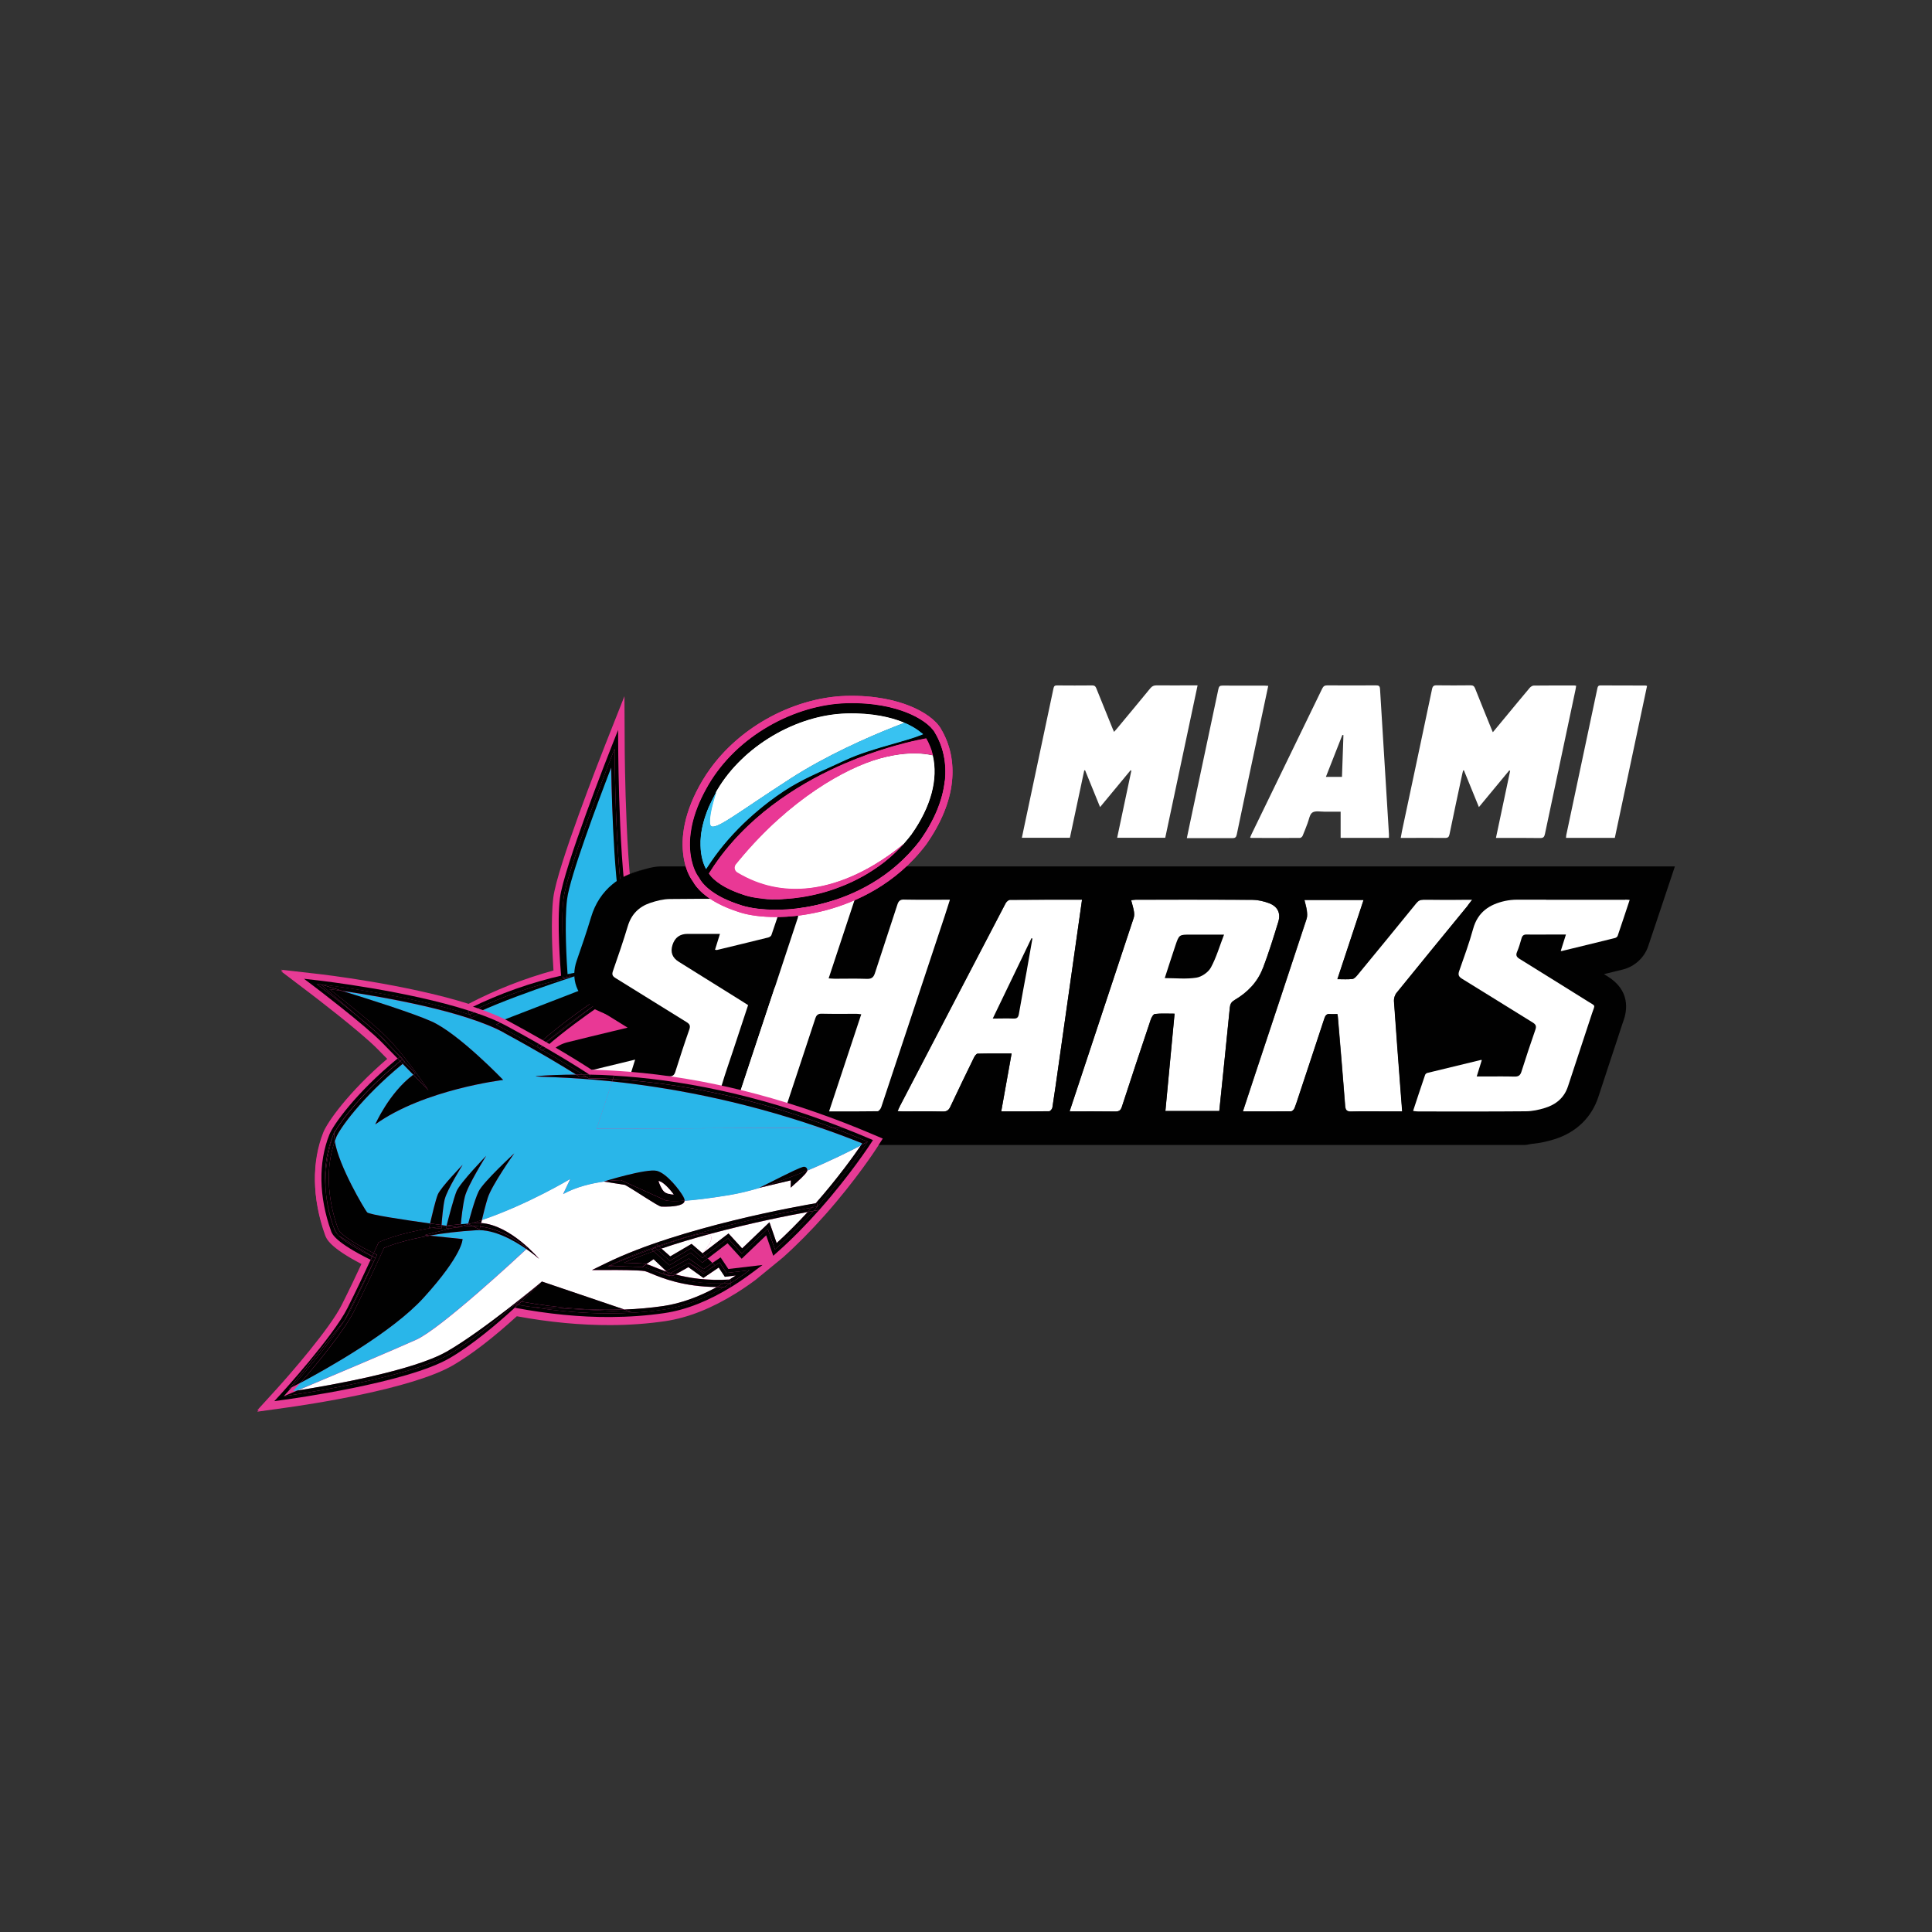 <?xml version="1.0" encoding="UTF-8"?><svg id="Layer_1" xmlns="http://www.w3.org/2000/svg" viewBox="0 0 344.7 344.7"><rect x="0" y="0" width="344.7" height="344.7" fill="#333333" stroke="none"/><defs><style>.cls-1{fill:none;}.cls-1,.cls-2,.cls-3,.cls-4,.cls-5,.cls-6,.cls-7{stroke-width:0px;}.cls-2{fill:#29b6e9;}.cls-3{fill:#38c2f1;}.cls-4{fill:#fff;}.cls-5,.cls-8{fill:#e93895;}.cls-6{fill:#e63b95;}.cls-7{fill:#010101;}.cls-8{stroke:#e93895;stroke-miterlimit:10;stroke-width:7.69px;}</style></defs><rect class="cls-1" width="344.7" height="344.7"/><path class="cls-5" d="m121.4,200l-8.12-17.34,1.13-.3c-.05-.16-.08-.34-.09-.52v-.49c.02-.32.09-.64.19-.94.34-.98.74-2.15,1.12-3.36.22-.7.39-1.25.55-1.77.22-.76.56-1.45,1.01-2.07.12-.17.23-.31.35-.44.14-.16.26-.29.38-.4l.86-.84-.86-.84c-1.94-1.9-3.33-3.91-4.13-5.98-2.17-5.65-2.33-30.85-2.33-31.1l-.05-9.4-3.46,8.75c-.87,2.21-8.55,21.75-9.23,27.18-.49,3.93-.16,10.12.03,13.01-5.24,1.44-10.33,3.44-15.15,5.95-11.18-3.52-26.27-5.27-26.92-5.34l-6.57-.75,5.28,4c.36.27,8.89,6.77,11.95,9.89.58.59,1.21,1.24,1.87,1.91-7.12,6.07-10.83,11.47-11.52,13.2-2.1,5.26-2,11.68.29,18.07.24.68.8,2.22,6.6,5.24-.98,2.11-2.29,4.87-3.63,7.53-2.08,4.14-9.14,12.27-11.68,15.06l-3.38,3.71,5.02-.7c3.71-.51,22.59-3.28,29.98-7.62,3.28-1.93,7.08-4.86,11.32-8.71,5.8,1.07,11.43,1.6,16.72,1.58,3.38-.02,6.67-.26,9.79-.71,4.03-.59,8.28-2.27,12.62-4.99,1.14-.71,2.31-1.51,3.47-2.37l-.7-.94-1.97-4.21c4.59-.39,8.36-.73,8.36-.73,0,0,5.81-8.42,7.57-11.93,1.41-2.82-18.36-8.28-26.66-10.28h-.01Z"/><path class="cls-2" d="m114.85,176.94c.19-.58.37-1.16.54-1.74.26-.9.67-1.71,1.18-2.42-2.23-2.17-3.8-4.47-4.75-6.94-1.86-4.83-2.69-21.8-2.82-29-2.35,6.12-7.54,19.72-8.04,23.73-.5,4.05.09,11.34.26,13.62,1.6-.39,3.6-.97,5.23-1.25,0,0-13.85,4.09-21.25,7.74,1.37.49,3.21,1.51,4.37,2.06l17.63-5.48s5.75-.45,7.64-.32h0Z"/><path class="cls-7" d="m100.54,160.34c.67-5.38,9.11-26.74,9.11-26.74,0,0,.12,25.69,2.45,31.75.94,2.44,2.52,4.64,4.56,6.64.14-.16.29-.33.45-.48-2.08-2.03-3.54-4.16-4.4-6.4-2.26-5.88-2.41-31.26-2.41-31.52l-.02-3.35-1.23,3.11c-.35.88-8.48,21.5-9.15,26.9-.54,4.37.06,11.99.22,14.05.21-.05.43-.11.64-.16-.16-2.17-.74-9.6-.21-13.81h0Z"/><path class="cls-7" d="m101.18,160.42c.5-4.01,5.51-17.36,7.87-23.48.12,7.2.6,23.8,2.45,28.63.95,2.46,2.52,4.76,4.75,6.94.13-.18.27-.36.41-.53-2.04-2-3.62-4.2-4.56-6.64-2.33-6.06-2.45-31.75-2.45-31.75,0,0-8.44,21.37-9.11,26.74-.53,4.2-.06,11.75.11,13.92.21-.05.42-.11.63-.16-.17-2.28-.61-9.63-.1-13.68h0Z"/><path class="cls-7" d="m101.1,174.51h0v-.09c-.32.07-.64.12-.64.12,0-.05-.01-.24-.03-.54-5.69,1.29-11.21,3.24-16.47,5.82.29.1.57.21.84.31,4.8-2.3,10.24-4.29,16.3-5.61h0Z"/><path class="cls-7" d="m106.6,172.86c-1.64.23-3.27.52-4.89.86,0,.17.01.31.02.43,0,.1-.31.2-.63.27v.09h0c-6.06,1.33-11.5,3.31-16.3,5.62.29.11.57.22.84.32,7.51-3.41,20.95-7.58,20.95-7.58h.01Z"/><path class="cls-7" d="m101.1,174.42c0-.1-.02-.29-.03-.56-.21.05-.43.09-.64.14.01.3.02.5.03.54,0,0,.32-.05.64-.12h0Z"/><path class="cls-7" d="m101.73,174.14c0-.12-.01-.26-.02-.43-.21.05-.43.09-.64.14.01.27.02.46.03.56.32-.07.64-.17.63-.27h0Z"/><path class="cls-7" d="m96.2,186.13c4.04-3.63,9.45-7.3,9.51-7.34l.3-.21.33.16s3.63,1.71,7,2.93c.04-.41.14-.82.29-1.23.4-1.06.82-2.17,1.22-3.3-1.89-.19-8.56-1.53-8.56-1.53l-16.88,6.53c.43.22.85.45,1.24.68,2.08,1.22,3.92,2.32,5.54,3.32h0Z"/><path class="cls-7" d="m106.07,179.33s3.76,1.77,7.26,3.02v-.33c-3.38-1.22-7.26-2.69-7.26-2.69Z"/><path class="cls-1" d="m97.35,186.84c4.61,2.87,7.15,4.66,7.7,5.06,1.41.07,2.87.18,4.36.31.54-1.19,1.63-2.09,2.9-2.37,1.72-.38,3.42-.74,5.23-1.12l1.79-.38c-1.29-.85-2.62-1.73-3.93-2.59-1.05-.68-1.72-1.63-1.97-2.69-3-1.05-6.25-2.52-7.3-3-1.15.8-5.39,3.77-8.78,6.77h0Z"/><path class="cls-7" d="m106.07,179.33l-9.25,7.18c.18.11.35.22.53.33,3.39-3,7.63-5.97,8.78-6.77,1.05.48,4.3,1.96,7.3,3-.05-.23-.09-.48-.1-.72-3.49-1.25-7.26-3.02-7.26-3.02h0Z"/><path class="cls-7" d="m96.82,186.51l9.25-7.18s-5.26,3.55-9.29,7.15c.02,0,.03.02.05.03h-.01Z"/><path class="cls-7" d="m113.35,181.67c-3.37-1.22-6.95-2.9-7-2.93l-.33-.16-.3.21c-.05.04-5.46,3.7-9.51,7.34.19.12.39.24.57.36,4.04-3.6,9.29-7.15,9.29-7.15,0,0,3.87,1.47,7.26,2.69,0-.12,0-.23.02-.35h0Z"/><polygon class="cls-8" points="118.54 213.4 135.93 213.39 134.82 219.42 127.75 224.53 116.58 221.74 118.54 213.4"/><path class="cls-7" d="m100.78,204.27c-.52,0-.92-.05-1.19-.09-.05,0-.09,0-.15-.02l-3.86-.41c2,.25,4.08.51,4.21.52h9.66-8.68.01Z"/><path class="cls-7" d="m233.14,163.91c-3.04,9.25-6.12,18.48-9.18,27.72-.72,2.18-1.44,4.36-2.19,6.65,2.95,0,5.79,0,8.63-.02.21,0,.5-.32.59-.56.32-.82.58-1.66.86-2.5,1.49-4.48,2.97-8.97,4.45-13.46.17-.53.38-.91,1.04-.83.42.05.86,0,1.29,0,.04.26.07.38.08.5.44,5.28.9,10.56,1.3,15.84.06.82.29,1.07,1.12,1.05,1.99-.06,3.99-.02,5.98-.02h3.09c-.1-1.28-.19-2.43-.28-3.59-.4-5.35-.82-10.69-1.18-16.04-.03-.5.15-1.13.46-1.51,4.23-5.23,8.5-10.43,12.76-15.63.23-.28.44-.57.77-1-3.04,0-5.88.02-8.72,0-.56,0-.91.18-1.27.61-3.5,4.31-7.03,8.61-10.56,12.9-.22.27-.55.6-.86.64-.83.09-1.68.03-2.65.03,1.58-4.79,3.11-9.43,4.67-14.13h-10.56c.16.67.34,1.28.43,1.89.06.48.11,1.01-.04,1.46h-.03Z"/><path class="cls-7" d="m202.28,163.75c-3.07,9.3-6.16,18.6-9.24,27.9-.72,2.18-1.44,4.35-2.2,6.64,2.8,0,5.48-.02,8.16.02.69,0,.97-.22,1.18-.87,1.69-5.18,3.41-10.35,5.14-15.52.13-.39.46-.98.75-1.01,1.11-.12,2.25-.05,3.5-.05-.55,5.85-1.09,11.58-1.64,17.37h9.62c.64-6.24,1.29-12.39,1.89-18.53.06-.66.33-.98.87-1.3,2.27-1.33,4.06-3.17,5-5.64,1.03-2.7,1.89-5.48,2.74-8.25.5-1.61-.11-2.81-1.7-3.39-.93-.34-1.96-.57-2.95-.58-6.93-.05-13.85-.03-20.78-.02-.26,0-.51.05-.82.09.19.73.39,1.33.49,1.95.07.39.09.83-.03,1.19h.02Z"/><path class="cls-7" d="m160.15,198.24c.38.02.65.05.93.05,2.37,0,4.75-.03,7.12.02.71.02,1.06-.22,1.36-.85,1.37-2.94,2.79-5.86,4.22-8.78.14-.28.43-.69.65-.69,1.98-.05,3.96-.03,6.06-.03-.63,3.5-1.23,6.86-1.85,10.33,2.94,0,5.75.02,8.56-.03.2,0,.53-.4.57-.66.42-2.68.79-5.36,1.17-8.04.86-6.08,1.73-12.17,2.59-18.25.5-3.55,1.01-7.11,1.53-10.79-4.39,0-8.62,0-12.86.03-.27,0-.64.34-.78.62-6.3,12.05-12.57,24.1-18.85,36.16-.14.27-.26.56-.42.92h0Z"/><path class="cls-7" d="m115.17,155.04c-.65.15-1.32.34-2.02.58-.55.19-1.08.41-1.59.66.34-.15.68-.29,1.04-.41.9-.3,1.75-.6,2.57-.83h0Z"/><path class="cls-7" d="m177.13,181.71c1.37,0,2.54-.03,3.71,0,.64.02.85-.21.96-.84.44-2.64.96-5.27,1.44-7.9.34-1.85.66-3.71.98-5.56-.06-.02-.12-.04-.17-.06-2.28,4.73-4.56,9.47-6.91,14.34h-.01Z"/><path class="cls-4" d="m225.31,172.76c1.03-2.7,1.89-5.48,2.74-8.25.5-1.61-.11-2.81-1.7-3.39-.93-.34-1.96-.57-2.95-.58-6.93-.05-13.85-.03-20.78-.02-.26,0-.51.05-.82.09.19.73.39,1.33.49,1.95.07.39.09.83-.03,1.19-3.07,9.3-6.16,18.6-9.24,27.9-.72,2.18-1.44,4.35-2.2,6.64,2.8,0,5.48-.02,8.16.02.69,0,.97-.22,1.18-.87,1.69-5.18,3.4-10.35,5.14-15.52.13-.39.46-.98.75-1.01,1.11-.12,2.25-.05,3.5-.05-.55,5.85-1.09,11.58-1.64,17.37h9.62c.64-6.24,1.29-12.39,1.89-18.53.06-.66.33-.98.87-1.3,2.27-1.33,4.06-3.17,5-5.64h.02Zm-9.26-.15c-.46.85-1.63,1.67-2.59,1.82-1.8.29-3.69.08-5.65.08.64-1.95,1.25-3.89,1.9-5.81.66-1.96.67-1.95,2.74-1.95h5.94c-.8,2.07-1.37,4.07-2.34,5.86h0Z"/><path class="cls-4" d="m248.71,178.66c-.03-.5.15-1.13.46-1.51,4.23-5.23,8.5-10.43,12.76-15.63.23-.28.44-.57.77-1-3.04,0-5.88.02-8.72,0-.56,0-.91.18-1.27.61-3.5,4.31-7.03,8.61-10.56,12.9-.22.27-.55.6-.86.64-.83.09-1.68.03-2.65.03,1.58-4.79,3.11-9.43,4.67-14.13h-10.56c.16.67.34,1.28.43,1.89.06.48.11,1.01-.04,1.46-3.04,9.25-6.12,18.48-9.18,27.72-.72,2.18-1.44,4.36-2.19,6.65,2.95,0,5.79,0,8.63-.02.21,0,.5-.32.59-.56.32-.82.58-1.67.86-2.5,1.49-4.48,2.97-8.97,4.45-13.46.17-.53.38-.91,1.04-.83.42.05.86,0,1.29,0,.04.26.07.38.08.5.44,5.28.9,10.56,1.3,15.84.06.82.29,1.07,1.12,1.05,1.99-.06,3.99-.02,5.98-.02h3.09c-.1-1.28-.19-2.43-.28-3.59-.4-5.35-.82-10.69-1.18-16.04h-.03Z"/><path class="cls-4" d="m193.06,160.52c-4.39,0-8.62,0-12.86.03-.27,0-.64.34-.78.62-6.3,12.05-12.57,24.1-18.85,36.16-.14.27-.26.56-.42.92.38.02.65.05.93.05,2.37,0,4.75-.03,7.12.02.71.02,1.06-.22,1.36-.85,1.37-2.94,2.79-5.86,4.22-8.78.14-.28.43-.69.65-.69,1.98-.05,3.96-.03,6.06-.03-.63,3.5-1.23,6.86-1.85,10.33,2.94,0,5.75.02,8.56-.03.2,0,.53-.4.57-.66.42-2.68.79-5.36,1.17-8.04.86-6.08,1.73-12.17,2.59-18.25.5-3.55,1.01-7.11,1.53-10.79h0Zm-9.83,12.47c-.48,2.63-.99,5.26-1.44,7.9-.11.63-.32.86-.96.84-1.16-.05-2.33,0-3.71,0,2.35-4.87,4.63-9.6,6.91-14.34.06.02.12.04.17.06-.33,1.85-.65,3.71-.98,5.56h.01Z"/><path class="cls-7" d="m138,154.58h-20.1c-.87,0-1.77.19-2.72.46.57-.13,1.12-.24,1.66-.31.09-.02.17-.02.26-.03-.08,0-.17.02-.26.03-.54.07-1.09.17-1.66.31-.82.23-1.67.52-2.57.83-.36.12-.7.26-1.04.41-.83.41-1.59.91-2.28,1.47-1.8,1.48-3.11,3.47-3.82,5.85-.8,2.67-1.71,5.32-2.58,7.81-1.12,3.21,0,6.33,2.93,8.12,2.05,1.26,4.13,2.56,6.16,3.82l-2.75.66c-2.76.67-5.37,1.29-8,1.95-2.09.52-3.82,2.13-4.53,4.2-.57,1.68-1.12,3.33-1.69,5.07l-2.65,8.01-.39,1.04c.63.08,3.58,0,3.58,0h3.78c.05.02.24,0,.29,0,.31-.02.68,0,1.19,0,1.49.05,2.99,0,4.48,0h166.77c.4,0,1.01-.19,1.42-.22h.09c1.2-.13,2.46-.39,3.76-.8,3.87-1.2,6.66-3.89,7.85-7.58.71-2.18,1.43-4.37,2.15-6.54s1.44-4.33,2.14-6.5c.06-.18.11-.32.15-.43.72-1.93,1.29-5.55-2.91-8.08-.11-.06-.23-.14-.38-.23-.05-.03-.1-.06-.15-.1,1.12-.27,2.23-.55,3.35-.82,2.09-.52,3.82-2.09,4.51-4.09.58-1.7,1.15-3.41,1.73-5.15l3.06-9.16h-160.83Zm-19.62.04h.11c.92,0,1.85,0,2.77-.02-.93,0-1.85,0-2.77.02h-.11Zm38.17,43.63c-2.84.05-5.68.03-8.64.03,1.93-5.82,3.81-11.52,5.74-17.33-.33-.03-.59-.08-.86-.08-2.06,0-4.11.03-6.17-.02-.7-.02-.98.25-1.19.88-1.72,5.27-3.48,10.52-5.22,15.79-.15.45-.25.79-.85.78-2.4-.03-4.81-.02-7.21-.02h-.76c-.12,0-.24-.05-.45-.1,1.11-3.35,2.18-6.57,3.24-9.8,1.35-4.07,2.7-8.15,4.05-12.22h0c.45-1.37.9-2.73,1.35-4.1h0c.91-2.75,1.82-5.51,2.73-8.26.13-.39.11-.87.04-1.29-.1-.64-.3-1.27-.47-1.95h10.57c-1.54,4.67-3.06,9.26-4.63,13.99.45.03.78.07,1.1.07,1.9,0,3.8-.04,5.69.02.84.03,1.22-.22,1.48-1.03,1.3-4.08,2.68-8.13,4-12.21.22-.67.51-.93,1.25-.91,2.65.05,5.3.02,8.09.02-.32,1.01-.6,1.93-.91,2.84-3.77,11.39-7.55,22.78-11.34,34.16-.1.29-.43.73-.66.73h.03Zm31.21-.65c-.04.25-.37.66-.57.66-2.81.04-5.61.03-8.56.03.62-3.48,1.22-6.83,1.85-10.33-2.1,0-4.08-.02-6.06.03-.23,0-.51.41-.65.69-1.42,2.92-2.84,5.84-4.22,8.78-.3.64-.65.87-1.36.85-2.37-.05-4.75-.02-7.12-.02-.28,0-.55-.03-.93-.05.16-.36.28-.65.42-.92,6.28-12.06,12.55-24.11,18.85-36.16.14-.28.52-.61.78-.62,4.24-.04,8.47-.03,12.86-.03-.52,3.68-1.03,7.23-1.53,10.79-.86,6.08-1.73,12.17-2.59,18.25-.38,2.68-.75,5.37-1.17,8.04h0Zm31.68-17.9c-.6,6.15-1.25,12.29-1.89,18.53h-9.62c.55-5.79,1.09-11.51,1.64-17.37-1.25,0-2.39-.07-3.5.05-.29.03-.62.62-.75,1.01-1.74,5.17-3.46,10.34-5.14,15.52-.21.65-.49.88-1.18.87-2.68-.04-5.37-.02-8.16-.02.76-2.29,1.48-4.47,2.2-6.64,3.08-9.3,6.17-18.59,9.24-27.9.12-.36.09-.8.03-1.19-.11-.62-.3-1.22-.49-1.95.31-.03.56-.09.82-.09,6.93,0,13.85-.02,20.78.02.99,0,2.01.24,2.95.58,1.59.58,2.19,1.78,1.7,3.39-.85,2.77-1.71,5.54-2.74,8.25-.94,2.46-2.73,4.3-5,5.64-.53.32-.8.64-.87,1.3h-.02Zm42.48-18.18c-4.26,5.21-8.53,10.4-12.76,15.63-.31.38-.49,1.01-.46,1.51.36,5.35.78,10.69,1.18,16.04.09,1.15.18,2.31.28,3.59h-3.09c-1.99,0-3.99-.04-5.98.02-.82.02-1.05-.22-1.12-1.05-.39-5.28-.86-10.56-1.3-15.84,0-.12-.04-.24-.08-.5-.43,0-.87.04-1.29,0-.66-.08-.86.3-1.04.83-1.47,4.49-2.96,8.97-4.45,13.46-.28.84-.53,1.68-.86,2.5-.09.23-.39.55-.59.56-2.84.04-5.68.02-8.63.02.76-2.29,1.47-4.48,2.19-6.65,3.07-9.24,6.14-18.47,9.18-27.72.15-.44.1-.98.04-1.46-.08-.62-.27-1.22-.43-1.89h10.56c-1.55,4.7-3.09,9.34-4.67,14.13.97,0,1.82.06,2.65-.03.31-.03.63-.37.86-.64,3.53-4.29,7.06-8.59,10.56-12.9.36-.44.7-.62,1.26-.61,2.84.03,5.68,0,8.72,0-.33.43-.54.72-.77,1h.04Z"/><path class="cls-1" d="m142.23,168.77c-.47,1.36-1.42,2.52-2.65,3.3-.45,1.37-.9,2.73-1.35,4.1l1.28.82-4.05,12.27c-.22.66-.44,1.32-.67,1.99-.48,1.41-.93,2.75-1.33,4.09-.32,1.07-.76,2.05-1.31,2.95,2.4,0,4.81,0,7.21.02.6,0,.7-.33.85-.78,1.73-5.27,3.5-10.52,5.22-15.79.21-.63.48-.9,1.19-.88,2.05.05,4.11.02,6.17.02.26,0,.53.05.86.08-1.93,5.82-3.81,11.52-5.74,17.33,2.96,0,5.8.02,8.64-.03.23,0,.56-.43.66-.73,3.79-11.38,7.57-22.77,11.34-34.16.3-.91.58-1.83.91-2.84-2.79,0-5.44.03-8.09-.02-.74-.02-1.04.24-1.25.91-1.31,4.08-2.69,8.13-4,12.21-.26.81-.65,1.06-1.48,1.03-1.9-.07-3.79-.02-5.69-.02-.33,0-.65-.04-1.1-.07,1.57-4.74,3.09-9.33,4.63-13.99h-7.48l-1.01,3.06c-.56,1.69-1.14,3.43-1.73,5.14h-.03Z"/><path class="cls-1" d="m193.06,160.52c-4.39,0-8.62,0-12.86.03-.27,0-.64.34-.78.62-6.3,12.05-12.57,24.1-18.85,36.16-.14.27-.26.56-.42.92.38.02.65.05.93.05,2.37,0,4.75-.03,7.12.02.71.02,1.06-.22,1.36-.85,1.37-2.94,2.79-5.86,4.22-8.78.14-.28.43-.69.65-.69,1.98-.05,3.96-.03,6.06-.03-.63,3.5-1.23,6.86-1.85,10.33,2.94,0,5.75.02,8.56-.03.2,0,.53-.4.57-.66.42-2.68.79-5.36,1.17-8.04.86-6.08,1.73-12.17,2.59-18.25.5-3.55,1.01-7.11,1.53-10.79h0Z"/><path class="cls-1" d="m225.31,172.76c1.03-2.7,1.89-5.48,2.74-8.25.5-1.61-.11-2.81-1.7-3.39-.93-.34-1.96-.57-2.95-.58-6.93-.05-13.85-.03-20.78-.02-.26,0-.51.05-.82.09.19.73.39,1.33.49,1.95.07.39.09.83-.03,1.19-3.07,9.3-6.16,18.6-9.24,27.9-.72,2.18-1.44,4.35-2.2,6.64,2.8,0,5.48-.02,8.16.02.69,0,.97-.22,1.18-.87,1.69-5.18,3.4-10.35,5.14-15.52.13-.39.46-.98.75-1.01,1.11-.12,2.25-.05,3.5-.05-.55,5.85-1.09,11.58-1.64,17.37h9.62c.64-6.24,1.29-12.39,1.89-18.53.06-.66.33-.98.87-1.3,2.27-1.33,4.06-3.17,5-5.64h.02Z"/><path class="cls-1" d="m248.71,178.66c-.03-.5.15-1.13.46-1.51,4.23-5.23,8.5-10.43,12.76-15.63.23-.28.44-.57.77-1-3.04,0-5.88.02-8.72,0-.56,0-.91.18-1.27.61-3.5,4.31-7.03,8.61-10.56,12.9-.22.27-.55.6-.86.64-.83.09-1.68.03-2.65.03,1.58-4.79,3.11-9.43,4.67-14.13h-10.56c.16.67.34,1.28.43,1.89.06.48.11,1.01-.04,1.46-3.04,9.25-6.12,18.48-9.18,27.72-.72,2.18-1.44,4.36-2.19,6.65,2.95,0,5.79,0,8.63-.02.21,0,.5-.32.59-.56.32-.82.58-1.67.86-2.5,1.49-4.48,2.97-8.97,4.45-13.46.17-.53.38-.91,1.04-.83.42.05.86,0,1.29,0,.04.26.07.38.08.5.44,5.28.9,10.56,1.3,15.84.06.82.29,1.07,1.12,1.05,1.99-.06,3.99-.02,5.98-.02h3.09c-.1-1.28-.19-2.43-.28-3.59-.4-5.35-.82-10.69-1.18-16.04h-.03Z"/><path class="cls-4" d="m134.79,191.25c.22-.66.45-1.32.67-1.99l4.05-12.27-1.28-.82c-1.35,4.07-2.7,8.15-4.05,12.22-1.07,3.23-2.14,6.45-3.24,9.8.22.05.33.1.45.1h.76c.55-.9,1-1.88,1.31-2.95.39-1.34.85-2.67,1.33-4.09h0Z"/><path class="cls-4" d="m161.36,160.5c-.74-.02-1.04.24-1.25.91-1.31,4.08-2.69,8.13-4,12.21-.26.81-.65,1.06-1.48,1.03-1.9-.07-3.79-.02-5.69-.02-.33,0-.65-.04-1.1-.07,1.57-4.74,3.09-9.33,4.63-13.99h-10.57c.17.68.37,1.31.47,1.95.07.42.09.89-.04,1.29-.91,2.76-1.82,5.51-2.73,8.26l-1.35,4.1c-1.35,4.07-2.7,8.15-4.05,12.22-1.07,3.23-2.14,6.45-3.24,9.8.22.05.33.1.45.1h.76c2.4,0,4.81,0,7.21.02.6,0,.7-.33.85-.78,1.73-5.27,3.5-10.52,5.22-15.79.21-.64.48-.9,1.19-.88,2.05.05,4.11.02,6.17.02.26,0,.53.05.86.08-1.93,5.82-3.81,11.52-5.74,17.33,2.96,0,5.8.02,8.64-.03.23,0,.56-.43.66-.73,3.79-11.38,7.57-22.77,11.34-34.16.3-.91.58-1.83.91-2.84-2.79,0-5.44.03-8.09-.02h-.03Z"/><path class="cls-4" d="m133.48,179.31c-.89,2.69-1.76,5.32-2.63,7.96-.68,2.07-1.42,4.13-2.04,6.22-.63,2.15-2.08,3.46-4.12,4.11-1.1.35-2.29.61-3.44.62-6.47.06-12.95.03-19.43.03-.21,0-.43-.04-.73-.07.71-2.15,1.4-4.25,2.11-6.34.06-.18.26-.4.44-.44,3.16-.78,6.33-1.54,9.68-2.35-.33,1.05-.6,1.94-.91,2.9.36.03.63.07.91.08,2,0,4-.02,6,.02.64,0,.96-.17,1.16-.8.8-2.53,1.62-5.06,2.5-7.56.25-.7.05-1-.52-1.35-4.21-2.59-8.4-5.23-12.61-7.82-.56-.34-.72-.62-.49-1.28.93-2.66,1.84-5.32,2.65-8.01.63-2.1,1.98-3.45,3.98-4.13,1.13-.38,2.34-.69,3.52-.7,6.54-.07,13.08-.04,19.62-.03.19,0,.37.03.65.06-.72,2.18-1.42,4.3-2.15,6.41-.06.18-.34.36-.55.42-3.04.76-6.1,1.49-9.15,2.23-.09.02-.18-.02-.36-.04.29-.92.56-1.8.88-2.83h-5.78c-1.36,0-2.26.65-2.68,1.95s-.05,2.31,1.12,3.03c3.74,2.33,7.48,4.66,11.22,7,.37.23.74.47,1.16.74h0v-.03Z"/><path class="cls-4" d="m289.97,160.54h-14.1s-.02-.02-.03-.02h-5.23c-.69,0-1.39.08-2.07.22-2.81.61-4.89,2-5.71,4.98-.7,2.55-1.62,5.04-2.49,7.53-.25.71-.05,1.04.57,1.41,4.2,2.58,8.38,5.2,12.58,7.79.53.33.65.64.46,1.22-.86,2.5-1.71,5.01-2.5,7.53-.22.72-.59.9-1.29.88-1.67-.05-3.35-.02-5.03-.02h-1.66c.32-1.03.59-1.91.91-2.93-.03,0-.07.02-.1.02,0-.02.01-.04.02-.06-3.34.81-6.5,1.57-9.65,2.34-.15.04-.34.2-.39.35-.72,2.11-1.42,4.23-2.14,6.42h.09v.03c.35.03.6.07.84.07,6.39,0,12.79.03,19.18-.03,1.15,0,2.33-.26,3.43-.6,1.96-.61,3.43-1.81,4.1-3.87,1.41-4.35,2.88-8.67,4.29-13.02.52-1.6.73-1.19-.74-2.11-4.05-2.53-8.1-5.06-12.16-7.57-.55-.34-.76-.64-.48-1.28.33-.78.57-1.6.8-2.42.15-.51.41-.68.95-.67,1.52.04,3.04,0,4.56,0h2.41c-.33,1.03-.6,1.89-.93,2.94.04,0,.07-.02.11-.02,0,.02-.01.03-.02.05,3.36-.82,6.49-1.57,9.61-2.35.18-.05.41-.22.46-.39.72-2.11,1.42-4.23,2.14-6.4-.32-.02-.53-.05-.75-.05h0l-.04.02Z"/><path class="cls-6" d="m155.07,203.37c-1.6-.68-3.17-1.32-4.73-1.92-15.65-6.08-29.42-8.59-40.77-9.26-1.49-.09-2.95-.15-4.36-.17-.57-.38-3.16-2.09-7.86-4.81-.18-.1-.36-.21-.54-.31-.02,0-.03-.02-.05-.03-.19-.11-.39-.22-.58-.33-1.65-.94-3.53-2-5.65-3.14-.4-.22-.83-.43-1.26-.64-1.16-.55-2.45-1.07-3.82-1.56-.28-.1-.57-.2-.85-.3-.28-.09-.57-.19-.85-.28-11.08-3.58-26.37-5.35-27.16-5.44l-2.34-.27,1.88,1.42c.09.07,8.9,6.75,12.08,10,.84.85,1.79,1.83,2.75,2.81-7.5,6.18-11.48,11.86-12.15,13.55-2,4.99-1.89,11.12.31,17.25.18.49.7,1.95,7.04,5.1-1.03,2.23-2.55,5.47-4.12,8.59-2.57,5.12-11.77,15.22-11.86,15.32l-1.21,1.32,1.77-.25c.89-.12,21.93-2.97,29.59-7.47,4.06-2.39,8.37-6.04,11.55-8.96,5.95,1.13,11.67,1.69,17.07,1.66,3.33-.02,6.54-.25,9.62-.7,3.87-.57,7.97-2.19,12.17-4.82,1.12-.7,2.26-1.48,3.39-2.32l1.95-1.45-6.1.72-1.38-2.07-1.47.99-.83-.81,3.55-2.72,2.52,2.76,4.37-4.18,1.26,3.65.72-.64c2.54-2.25,5.1-4.84,7.64-7.7,5.47-6.17,8.98-11.61,9.02-11.66l.42-.64-.7-.3h-.03Z"/><path class="cls-6" d="m45.9,251.87l3.38-3.71c.09-.1,9.21-10.14,11.68-15.06,1.34-2.66,2.65-5.43,3.63-7.53-5.81-3.01-6.36-4.56-6.6-5.24-2.29-6.4-2.39-12.82-.29-18.07.69-1.73,4.39-7.13,11.52-13.2-.65-.67-1.29-1.32-1.87-1.9-3.1-3.16-11.87-9.82-11.96-9.89l-5.27-4,6.57.75c.65.08,16.16,1.87,27.39,5.49.29.09.58.19.87.29.29.1.59.2.87.3,1.46.52,2.78,1.06,3.93,1.6.49.23.92.45,1.32.67,1.96,1.06,3.86,2.12,5.67,3.16l1.17.67c4.19,2.43,6.74,4.07,7.64,4.66,1.32.03,2.69.09,4.07.17,13.37.78,27.2,3.92,41.13,9.33,1.66.65,3.22,1.28,4.77,1.94l1.98.84-1.16,1.81c-.03.05-3.6,5.57-9.13,11.8-2.49,2.81-5.02,5.37-7.53,7.61h0l-4.87,3.99c-1.16.86-2.32,1.65-3.47,2.37-4.34,2.71-8.59,4.39-12.62,4.99-3.12.46-6.41.7-9.79.71-5.29.02-10.92-.51-16.72-1.58-4.24,3.86-8.04,6.79-11.32,8.71-7.38,4.34-26.26,7.11-29.97,7.62l-5.02.7h0Zm12.44-75.3c2.7,2.09,8.25,6.46,10.69,8.94.84.85,1.79,1.83,2.75,2.81l.89.91-.98.81c-7.49,6.17-11.28,11.75-11.81,13.08-1.89,4.73-1.77,10.56.32,16.42.34.96,2.7,2.58,6.46,4.45l1.02.5-.48,1.03c-1.01,2.19-2.55,5.47-4.14,8.62-2.14,4.27-8.61,11.73-11.08,14.52,5.13-.76,21.39-3.39,27.73-7.12,3.2-1.88,7.12-4.93,11.35-8.82l.43-.4.58.11c5.86,1.11,11.53,1.67,16.85,1.64,3.26-.02,6.45-.25,9.46-.69,3.71-.55,7.65-2.11,11.72-4.65.55-.34,1.1-.7,1.66-1.08l-2.37.28-1.13-1.69-1.29.87-2.48-2.42,5.47-4.19,2.44,2.67,4.82-4.61,1.29,3.72c2.31-2.1,4.65-4.48,6.95-7.08,4.44-5.01,7.57-9.51,8.56-11-1.33-.56-2.69-1.11-4.12-1.66-13.7-5.32-27.3-8.41-40.42-9.18-1.47-.09-2.92-.14-4.32-.17h-.34l-.29-.2c-.47-.32-3.06-2.03-7.8-4.77l-1.16-.67c-1.79-1.02-3.68-2.08-5.62-3.13-.36-.2-.76-.4-1.21-.61-1.08-.51-2.33-1.02-3.71-1.51-.28-.1-.56-.19-.84-.29-.28-.09-.56-.19-.84-.28-8.86-2.86-20.5-4.56-25.03-5.16h.02Zm71.12,47.26l1.08,1.61.7-.08-1.55-1.7-.22.17h0Z"/><path class="cls-7" d="m123.24,223.51l-3.81,2.24-2.81-2.51c-1.83.65-3.61,1.33-5.29,2.06,1.54.02,3.26.08,3.94.21.03,0,.06,0,.09.02l1.25-.84,2.21,2.1,4.08-2.25,2.62,1.88,1.59-1.08-.83-.81-.98.75-2.05-1.77h0Z"/><path class="cls-4" d="m141.99,211.07l-.92.83.03-1.31-5.51,1.31c-1.9.57-3.79,1.03-5.57,1.32-3.67.6-6.17.88-7.88,1,0,.06-.01.11-.03.17-.26.77-2.31.89-3.42.9-.42,0-.71,0-.72-.02-.67-.12-4.48-2.76-6.45-3.87l-3.79-.6c-2.08.29-4.88.91-7.25,2.22l1.28-2.7s-7.55,4.55-15.78,7.34c-.05.19-.09.38-.13.55,5.29.36,10.35,6.4,10.35,6.4-.02-.02-.9-.8-2.26-1.75-1.54,1.44-15.25,14.17-19.66,16.17-3.64,1.65-15.95,6.85-21.21,9.07,5.91-.94,20.65-3.53,26.61-6.93,6.54-3.73,17.01-12.51,17.01-12.51l14.71,4.99c2.39-.09,4.72-.3,6.97-.63,3.04-.45,6.23-1.58,9.52-3.38-5.99-.05-9.79-1.62-11.73-2.42-.49-.2-.92-.38-1.12-.42-1.01-.19-5.12-.21-6.62-.2h-2.82l2.53-1.22c13.24-6.48,34.95-10.27,37.4-10.68,3.96-4.48,6.85-8.54,8.08-10.34-1.78.93-5.36,2.72-9.57,4.49-.06.3-.46.82-2.05,2.25h0v-.03Z"/><path class="cls-2" d="m102.79,191.73c-2.21-1.39-6.46-3.99-12.89-7.47-7.11-3.86-21.41-6.35-28.81-7.44,4.76,1.47,12.61,3.97,15.88,5.42,4.85,2.16,12.8,10.45,12.8,10.45,0,0-14.13,1.68-22.81,7.92,0,0,2.45-5.62,6.78-8.85-.59-.6-1.24-1.27-1.9-1.95-7.51,6.17-11.31,11.74-11.86,13.1-.09.23-.18.47-.26.7.72,4.44,5.31,12.15,5.77,12.7.34.41,6.66,1.35,11.24,1.99.31-1.37.98-4.21,1.38-5.16.52-1.27,4.44-5.31,4.44-5.31,0,0-2.77,4.41-3.19,6.12-.31,1.26-.5,3.53-.57,4.64.32.04.62.08.89.12.34-1.33,1.26-4.9,1.77-6.13.62-1.52,5.3-6.34,5.3-6.34,0,0-3.31,5.26-3.81,7.3-.38,1.54-.62,3.86-.72,4.9.43-.04.87-.08,1.32-.11.11-.41,1.09-4.15,1.85-5.73.8-1.67,6.37-6.81,6.37-6.81,0,0-4.07,5.72-4.75,7.99-.37,1.22-.76,2.76-1.04,3.91,8.23-2.79,15.78-7.34,15.78-7.34l-1.28,2.7c2.37-1.31,5.17-1.93,7.25-2.22h0s7.59-2.38,9.48-1.9c1.77.44,4.09,3.46,4.71,4.59.15.28.25.5.23.73,1.7-.12,4.21-.4,7.88-1,1.78-.29,3.66-.75,5.57-1.32l-.16.04,4.13-2.07c3.41-1.7,3.78-1.7,3.9-1.71.24,0,.45.14.54.36.04.09.07.18.05.3,4.21-1.76,7.79-3.56,9.57-4.49.09-.13.17-.24.24-.35-2.54-1.02-5.05-1.94-7.5-2.79l-27.58.12h-.98c-.69,0-1.37,0-2.04,0h2.04l-3.28.02c-.68,0-1.37.02-2.05,0h-3.71s-1.91.07-2.32.02l.25-.67,1.7-5.21c.29-.88.56-1.71.84-2.55-8.47-.89-13.6-.75-13.63-.94,2.24-.16,4.65-.26,7.21-.27v-.02h-.02Z"/><path class="cls-2" d="m93.92,222.86c-2.23-1.56-5.76-3.56-8.92-3.37-3.28.2-6.06.56-8.36.96l5.88.61s.12,2.69-6.95,10.47c-5.55,6.11-17.21,12.65-21.96,15.17-.5.57-.94,1.08-1.32,1.5.23-.04.48-.08.75-.12,5.27-2.22,17.57-7.42,21.21-9.07,4.41-2,18.12-14.73,19.66-16.17h0v.02Z"/><path class="cls-4" d="m130.18,228.28c.36-.23.73-.46,1.1-.71l-1.94.23-1.1-1.65-2.73,1.85-2.68-1.92-2.29,1.29c2.36.64,5.55,1.14,9.65.91h0Z"/><path class="cls-4" d="m118.76,226.82l.06-.03-2.21-2.1-1.25.84c.32.07.72.24,1.29.47.55.22,1.25.52,2.11.81h0Z"/><path class="cls-4" d="m125.34,223.62l4.64-3.55,2.43,2.66,4.87-4.66,1.29,3.72c1.84-1.68,3.7-3.55,5.55-5.55-3.19.58-10.12,1.93-17.63,3.97,1.43.61-1.15,3.42-1.15,3.42h0Z"/><path class="cls-4" d="m126.49,220.2c-2.8.76-5.68,1.62-8.47,2.56l1.57,1.4,3.8-2.23,1.96,1.69s2.58-2.81,1.15-3.42h-.01Z"/><path class="cls-7" d="m92.26,232.76c-.2-.05-.32-.08-.32-.08-3.56,3.09-8.31,6.96-11.96,9.04-7.68,4.39-29.32,7.39-29.35,7.39h0s.54-.6,1.41-1.58c-.32.16-.5.26-.5.26l9.9-12.17,5.25-10.58c-.19-.09-.38-.19-.56-.28-1.03,2.23-2.55,5.47-4.12,8.59-2.57,5.12-11.77,15.22-11.86,15.32l-1.21,1.32,1.77-.25c.89-.12,21.93-2.97,29.59-7.47,4.06-2.39,8.37-6.04,11.55-8.96h-.04s.2-.28.44-.56h0Z"/><path class="cls-7" d="m79.66,241.16c-5.95,3.4-20.7,6-26.61,6.93-1.47.62-2.39,1.01-2.42,1.02.03,0,21.67-3,29.35-7.39,3.65-2.08,8.4-5.96,11.96-9.04l4.74-4.03s-10.48,8.77-17.01,12.51h0Z"/><path class="cls-7" d="m94.07,222.73s-.05.05-.14.13c1.36.95,2.24,1.73,2.26,1.75,0,0-5.06-6.03-10.35-6.4-.05.23-.1.44-.14.61,2.3.29,5.14,1.29,8.37,3.9h0Z"/><path class="cls-7" d="m82.19,218.79v.08c.62-.09,1.33-.15,2.13-.14l-.67-.33c-.48.14-.97.27-1.45.39h-.01Z"/><path class="cls-7" d="m80.24,219.24c.27-.05.6-.12.99-.2h-.08c-.3.08-.61.14-.91.2Z"/><path class="cls-7" d="m83.64,218.4l-.11-.05v-.04c-.45.03-.89.07-1.32.11-.02.16-.03.29-.03.38.48-.12.97-.26,1.45-.4h.01Z"/><path class="cls-7" d="m93.92,222.86c.09-.09.14-.13.14-.13-3.23-2.61-6.07-3.61-8.37-3.9-.08.33-.12.53-.12.53l-1.27-.63c-.8,0-1.51.05-2.13.14v.07l-.94.09c-.39.08-.72.15-.99.2.3-.06.6-.12.91-.19l-.31.03-5.1,1.29.91.09c2.3-.41,5.08-.76,8.36-.96,3.15-.19,6.68,1.81,8.92,3.37h-.01Z"/><path class="cls-7" d="m103.99,191.73c.4,0,.8,0,1.21.02-.57-.38-3.16-2.09-7.86-4.81-.16.15-.33.31-.49.46,3.58,2.07,5.94,3.55,7.14,4.33h0Z"/><path class="cls-7" d="m67.37,184.38h0l-3.31-2.85c-3.6-2.98-7.56-5.98-7.56-5.98,0,0,.25.03.72.08h0c3.23.4,16.72,2.2,26.57,5.41l-.3-.57c.08-.05.17-.09.25-.13-11.08-3.58-26.37-5.35-27.16-5.44l-2.34-.27,1.88,1.42c.09.07,8.9,6.75,12.08,10,.84.85,1.79,1.83,2.75,2.81.13-.1.25-.21.38-.31l-3.95-4.17h-.01Z"/><path class="cls-7" d="m74.1,191.49l-1.89-1.99c-.12.1-.24.2-.37.3.67.68,1.31,1.34,1.9,1.95.12-.09.23-.17.35-.26h.01Z"/><path class="cls-7" d="m56.5,175.54s3.96,3,7.56,5.98l-6.84-5.9c-.46-.06-.72-.09-.72-.09h0Z"/><path class="cls-7" d="m89.9,184.25c6.42,3.49,10.68,6.08,12.89,7.47h1.2c-1.21-.78-3.56-2.26-7.14-4.33-.04.04-.09.08-.13.12l-.45-.46h0l-7.76-4.27.75-.32c-1.16-.55-2.45-1.07-3.82-1.56-.48.23-.93.46-1.35.69l-.3-.57c-9.85-3.21-23.33-5.01-26.57-5.41,0,0,1.58.47,3.88,1.18,7.4,1.09,21.69,3.58,28.81,7.44h0v.02Z"/><path class="cls-7" d="m83.79,181.04h0c.26-.14.53-.28.8-.42-.28-.09-.57-.19-.85-.28-.08.05-.17.09-.25.13l.3.57h0Z"/><path class="cls-7" d="m85.44,180.92c-.28-.1-.57-.2-.85-.3-.27.14-.53.28-.8.42h0l.3.57c.42-.22.87-.46,1.35-.69h0Z"/><path class="cls-7" d="m96.27,187.07c.2.11.39.22.58.33.16-.15.32-.31.49-.46-.18-.1-.36-.21-.54-.31l-.53.44h0Z"/><path class="cls-7" d="m96.72,187.53s.09-.09.13-.12c-.19-.11-.38-.22-.58-.33l.45.46h0Z"/><path class="cls-7" d="m108.72,225.79c.37-.15,3.97-1.62,7.82-3.03l.22-.25c-2.84,1-5.58,2.09-8.05,3.28h.01Z"/><path class="cls-7" d="m111.62,225.96l-2.93-.16c-.09.05-.19.09-.28.13,0,0,1.56,0,3.21.02h0Z"/><path class="cls-7" d="m127.9,228.98c.37,0,.75,0,1.14,0h0c-.39,0-.77.02-1.14,0Z"/><path class="cls-7" d="m116.54,222.76c-3.85,1.41-7.45,2.87-7.82,3.03,0,0-.02,0-.03,0l2.93.16c1.08.02,2.19.05,2.93.12l.8-.54s-.06-.02-.09-.02c-.68-.12-2.4-.18-3.94-.21,1.68-.73,3.47-1.41,5.29-2.06l-.29-.26.2-.23h.02Z"/><path class="cls-7" d="m115.15,226.15h0s-.08,0-.12-.02c.04,0,.09,0,.12.02h0Z"/><path class="cls-7" d="m115.99,226.43c-.09-.04-.17-.07-.26-.1.08.03.16.06.26.1h0Z"/><path class="cls-7" d="m115.73,226.33c-.24-.09-.43-.16-.58-.19h0c.15.03.34.09.58.19Z"/><path class="cls-7" d="m105.6,226.59h2.82c1.5-.02,5.61,0,6.62.19.2.04.63.21,1.12.42,1.94.81,5.74,2.37,11.73,2.42.38-.21.77-.43,1.15-.66-.39,0-.77.02-1.14,0-.58,0-1.13-.02-1.66-.05-.39-.02-.78-.05-1.15-.09-3.72-.35-6.34-1.29-8.01-1.96-.21-.08-.4-.16-.57-.24-.18-.07-.34-.14-.49-.2h-.02l-.83-.29h0l-3.53-.19c-1.65-.03-3.21-.02-3.21-.02.09-.05.19-.09.28-.13h0s.01,0,.03,0c2.46-1.19,5.2-2.28,8.05-3.28l.43-.48.27.24c1.56-.53,3.15-1.04,4.74-1.52.53-.16,1.06-.32,1.59-.47.21-.06.43-.12.64-.18.43-.12.85-.24,1.27-.36.85-.23,1.69-.46,2.52-.67,1.24-.33,2.46-.63,3.64-.91.59-.14,1.17-.28,1.74-.41s1.13-.26,1.67-.38c.18-.04.36-.08.54-.12.53-.12,1.05-.23,1.56-.34.17-.04.33-.07.5-.11.33-.07.65-.14.96-.2.47-.1.92-.19,1.36-.28,2.06-.41,3.68-.7,4.65-.88.18-.2.36-.4.54-.6.05-.06.1-.12.15-.17-2.45.41-24.15,4.2-37.4,10.68l-2.53,1.24h-.03Z"/><path class="cls-7" d="m115.03,226.13c-.09,0-.2-.03-.32-.04-.05,0-.1,0-.15-.02h0c-.74-.06-1.86-.1-2.93-.12l3.53.19s-.08,0-.12-.02h0Z"/><path class="cls-7" d="m115.99,226.43c-.09-.04-.17-.07-.26-.1-.24-.09-.43-.16-.58-.19l.83.29h.01Z"/><path class="cls-7" d="m108.69,225.8s.02,0,.03,0c-.02,0-.03,0-.03,0h0Z"/><path class="cls-7" d="m116.5,226.65c.18.07.37.15.57.24,1.67.67,4.29,1.6,8.01,1.96.37.04.76.06,1.15.09.53.03,1.09.05,1.66.05.37,0,.75,0,1.14,0,.33-.19.67-.4,1-.6.05-.03.09-.06.14-.09-4.1.23-7.29-.28-9.65-.91l-.43.24c0-.27-.93.1-1.06-.13l-3.05-1.05h.02c.15.06.31.13.49.2h0Z"/><path class="cls-7" d="m114.55,226.08c.05,0,.11,0,.15.02.12,0,.23.02.32.04.04,0,.09,0,.12.02.15.03.34.09.58.19.08.03.16.06.26.1l3.05,1.05c-.08-.14-.74-.18-.77-.39l.49-.27c-.86-.3-1.56-.59-2.11-.81-.58-.24-.97-.4-1.29-.47l-.8.54h0v-.02Z"/><path class="cls-7" d="m114.71,226.09s-.1,0-.15-.02h0c.05,0,.11,0,.15.02Z"/><path class="cls-7" d="m138.83,216.6c-.31.06-.63.13-.96.2-.16.03-.33.07-.5.11-.5.11-1.02.22-1.56.34-.18.04-.36.08-.54.12-.54.12-1.1.25-1.67.38-.57.13-1.15.27-1.74.41-1.18.28-2.4.59-3.64.91-.83.22-1.67.44-2.52.67-.42.12-.85.24-1.27.36-.21.06-.43.12-.64.18-.53.15-1.06.31-1.59.47-1.59.48-3.17.98-4.74,1.52l.13.11c2.9-1.04,5.79-1.97,7.42-2.23.71-.11,1.18-.08,1.48.05,7.51-2.04,14.44-3.39,17.63-3.97.24-.26.48-.52.71-.78-.97.17-2.59.46-4.65.88-.43.09-.89.18-1.36.28h0,.02Z"/><path class="cls-7" d="m125.01,220.15c-1.63.26-4.51,1.19-7.42,2.23l.43.38c2.8-.95,5.67-1.8,8.47-2.56-.3-.13-.77-.16-1.48-.05h0Z"/><path class="cls-7" d="m122.2,220.75c-1.59.48-3.17.98-4.74,1.52h0c1.56-.53,3.15-1.04,4.74-1.52Z"/><path class="cls-7" d="m131.86,218.16c.59-.14,1.17-.28,1.74-.41-.57.13-1.15.27-1.74.41Z"/><path class="cls-7" d="m135.81,217.25c.53-.12,1.05-.23,1.56-.34-.5.11-1.02.22-1.56.34Z"/><path class="cls-7" d="m150.07,201.77c.98.38,1.96.77,2.94,1.18.07.03.13.05.2.08.53.22,1.06.44,1.59.67,0,0-3.46,5.37-8.96,11.58h0l.1.64s-.3.05-.8.14c-2.06,2.28-4.37,4.64-6.88,6.87l-1.28-3.69-4.62,4.42-2.47-2.72-4.1,3.14.47.46,3.55-2.72,2.52,2.76,4.37-4.18,1.26,3.65.72-.64c2.54-2.25,5.1-4.84,7.63-7.7,5.47-6.18,8.98-11.61,9.02-11.66l.42-.64-.7-.3c-1.6-.68-3.17-1.32-4.73-1.92h-1.78c.5.2,1.01.39,1.52.59h0Z"/><path class="cls-7" d="m105.32,191.83l-.26.38c-.13-.02-.27-.03-.41-.05.2.13.3.2.3.2.77,0,1.56.03,2.35.06.21,0,.41.02.62.02.47.02.94.05,1.42.07.04-.11.07-.22.11-.33.03-.09.07-.19.11-.28-1.49-.09-2.95-.15-4.36-.17.08.05.12.08.12.08h0v.02Z"/><path class="cls-7" d="m125.32,224.45l-2.01-1.73-3.8,2.24-2.19-1.96c-.23.08-.46.16-.7.24l2.81,2.51,3.81-2.24,2.05,1.77.98-.75-.47-.46-.49.38h.01Z"/><path class="cls-7" d="m150.07,201.77c.98.38,1.96.77,2.94,1.18-.99-.41-1.97-.8-2.94-1.18Z"/><path class="cls-7" d="m153.61,204.34c-1.24,1.8-4.13,5.85-8.08,10.34.14-.02.22-.04.23-.04l.1.64h0c5.5-6.21,8.96-11.58,8.96-11.58-.53-.23-1.06-.45-1.59-.67.53.22,1.06.44,1.59.67,0,0-.44.24-1.2.64h-.01Z"/><path class="cls-7" d="m109.35,192.53h0c-.48-.03-.95-.05-1.42-.07.47.02.94.05,1.42.07Z"/><path class="cls-7" d="m146.34,201.2c2.46.85,4.96,1.77,7.5,2.79-.07.1-.15.22-.24.35.76-.4,1.19-.63,1.2-.64-.53-.23-1.06-.45-1.59-.67-.07-.03-.13-.05-.2-.08-.99-.41-1.97-.8-2.94-1.18-.51-.2-1.01-.39-1.52-.58h-2.21,0Z"/><path class="cls-7" d="m102.79,191.73c-2.56,0-4.97.1-7.21.27.03.19,5.16.05,13.63.94.05-.14.09-.27.14-.41-.48-.03-.95-.05-1.42-.07-.21,0-.42-.02-.62-.02-.79-.03-1.58-.05-2.35-.06,0,0-.1-.07-.3-.2-.46-.05-.93-.08-1.39-.13-.15-.09-.31-.19-.48-.3h0v-.02Z"/><path class="cls-7" d="m150.07,201.77c-.51-.2-1.01-.39-1.52-.58h0c.5.19,1.01.38,1.52.58Z"/><path class="cls-7" d="m153.02,202.95c.07.03.13.05.2.08-.07-.03-.13-.05-.2-.08Z"/><path class="cls-7" d="m138.57,221.79l-1.29-3.72-4.87,4.66-2.43-2.66-4.64,3.55.46.46,4.1-3.14,2.47,2.72,4.62-4.42,1.28,3.69c2.51-2.23,4.83-4.59,6.88-6.87-.28.05-.63.11-1.05.19-1.85,2.01-3.71,3.87-5.55,5.55h.02Z"/><path class="cls-7" d="m123.38,221.93l-3.8,2.23-1.57-1.4c-.23.08-.47.16-.7.24l2.19,1.96,3.8-2.24,2.01,1.73.49-.38-.46-.46-1.96-1.69h0Z"/><path class="cls-7" d="m104.66,192.16c.14.02.27.03.41.05l.26-.38s-.05-.03-.12-.08c-.4,0-.81,0-1.21-.02.28.18.5.33.66.43h0Z"/><path class="cls-7" d="m102.79,191.73c.17.11.33.21.48.3.46.06.92.09,1.39.13-.16-.1-.38-.25-.66-.43h-1.21Z"/><path class="cls-7" d="m116.77,222.51h0l-.22.25c.12-.04.24-.09.36-.13l-.13-.12h-.01Z"/><path class="cls-7" d="m145.96,215.91l-.1-.64c-.23.26-.46.51-.69.77.49-.09.77-.13.8-.14h0Z"/><path class="cls-7" d="m116.54,222.76l-.2.23.29.26c.23-.08.46-.16.7-.24l-.42-.37c-.12.04-.24.09-.36.13h-.01Z"/><path class="cls-7" d="m116.77,222.51h0c.23-.08.46-.16.7-.24l-.27-.24-.43.48h0Z"/><path class="cls-7" d="m144.83,215.45c.66-.12,1.02-.17,1.02-.17l-.1-.64s-.09.02-.23.04c-.05.06-.1.12-.15.17-.18.2-.36.4-.54.6h0Z"/><path class="cls-7" d="m144.83,215.45c-.24.26-.48.53-.71.78.41-.08.76-.14,1.05-.19.23-.26.46-.52.69-.77h0s-.37.06-1.02.17h0Z"/><path class="cls-7" d="m116.77,222.51l.13.12c.23-.08.46-.17.69-.25l-.13-.11c-.23.08-.46.16-.7.24h0Z"/><path class="cls-7" d="m117.59,222.38c-.23.08-.46.16-.69.25l.42.37c.23-.08.47-.16.7-.24l-.43-.38h0Z"/><path class="cls-7" d="m116.77,222.51c.23-.08.46-.16.7-.24h0c-.23.08-.46.16-.7.24h0Z"/><path class="cls-7" d="m60.41,220.43h0c-.35-.35-.6-.68-.71-.98s-.21-.6-.31-.91c-.44-1.14-.92-2.86-1.2-5.36-.44-3.57-.14-7.19,1.19-10.53,0-.03.03-.06.04-.1.18-.56.3-.87.3-.87-.03.13-.06.27-.08.41,1.16-2.14,5.1-7.31,11.73-12.76-.15-.15-.3-.31-.45-.46-7.5,6.18-11.48,11.86-12.15,13.55-2,4.99-1.89,11.12.31,17.25.18.49.7,1.95,7.04,5.1.09-.2.19-.4.27-.59-2.59-1.29-4.86-2.62-5.99-3.75h.01Z"/><path class="cls-7" d="m60.41,220.43c1.13,1.12,3.4,2.46,5.99,3.75,0-.02.02-.04.02-.05l-6.02-3.69h.01Z"/><path class="cls-7" d="m59.43,202.56s-.03.07-.04.1c-1.33,3.34-1.63,6.96-1.19,10.53,0-.09-.02-.19-.03-.29-.44-4.36.7-8.57,1.27-10.34h-.01Z"/><path class="cls-7" d="m59.7,219.45c.11.3.35.64.71.98,0,0-.48-.52-1.01-1.89.1.3.2.6.31.91h-.01Z"/><path class="cls-7" d="m59.73,203.6c.08-.24.17-.47.26-.7.54-1.36,4.35-6.93,11.86-13.1-.15-.16-.3-.31-.45-.46-6.63,5.46-10.57,10.63-11.73,12.76-.05.43-.02.94.07,1.5h-.01Z"/><path class="cls-7" d="m66.98,224.46c-.19-.09-.39-.19-.58-.28-.08.19-.18.38-.27.59.18.09.37.18.56.28l.29-.58h0Z"/><path class="cls-7" d="m66.4,224.18c.19.09.38.19.58.28l-.55-.34s-.02.04-.02.05h-.01Z"/><path class="cls-7" d="m71.77,189.03l-.44-.47c-.13.1-.26.21-.38.31.15.15.3.31.45.46.12-.1.25-.2.37-.31h0Z"/><path class="cls-7" d="m72.21,189.5l-.44-.47c-.12.1-.25.2-.37.31.15.16.3.31.45.46.12-.1.24-.2.37-.3h0Z"/><path class="cls-7" d="m125.8,227.01l-2.94-1.7,2.64,1.9,2.9-1.96,1.24,1.86,4.08-.48c-1.09.81-2.21,1.58-3.35,2.29h0l.04.64c-.41.02-.81.04-1.19.05-3.46,2.01-7.09,3.49-10.77,4.03-7.82,1.15-15.99.77-23.66-.47-.98-.1-1.86-.27-2.37-.38-.19.17-.37.35-.57.53,5.95,1.13,11.67,1.69,17.07,1.66,3.33-.02,6.54-.25,9.62-.7,3.87-.57,7.97-2.19,12.17-4.82,1.12-.7,2.26-1.48,3.39-2.32l1.95-1.45-6.1.72-1.38-2.07-1.47.99.39.38-1.69,1.29h0Z"/><path class="cls-7" d="m122.9,224.54l-4.08,2.25.09.09c.24.08.49.16.75.24l3.21-1.8,2.94,1.7,1.69-1.29-.39-.38-1.59,1.08-2.62-1.88h0Z"/><path class="cls-7" d="m127.89,229.63c-3.29,1.8-6.49,2.93-9.52,3.38-2.25.33-4.58.54-6.97.63l1.29.43s-15.58-.74-17.36-.85c-.18,0-.35-.03-.52-.04,7.67,1.23,15.84,1.62,23.66.47,3.68-.54,7.31-2.02,10.77-4.03-.3,0-.6.02-.89.02h-.46Z"/><path class="cls-7" d="m120.52,227.37l2.29-1.29,2.68,1.92,2.73-1.85,1.1,1.65,1.94-.23c-.37.25-.73.48-1.1.71h.16l.04.64h0c1.14-.71,2.25-1.48,3.35-2.29l-4.08.48-1.24-1.86-2.9,1.96-2.64-1.9-3.19,1.81c.27.08.56.16.86.25h0Z"/><path class="cls-7" d="m118.9,226.87l-.09-.09-.06.03s.1.03.15.05h0Z"/><path class="cls-7" d="m122.86,225.31l-3.21,1.8h.02l3.19-1.81h0Z"/><path class="cls-7" d="m92.26,232.76c-.24.28-.44.56-.44.56h.04c.19-.18.38-.36.57-.53-.06,0-.12-.03-.16-.04h0Z"/><path class="cls-7" d="m129.04,228.97c.44,0,.88-.03,1.34-.05-.46.03-.9.05-1.34.05h0Z"/><path class="cls-7" d="m130.42,229.56l-.04-.64c-.38.24-.77.47-1.15.7.39,0,.79-.03,1.19-.05h0Z"/><path class="cls-7" d="m119.65,227.11c-.26-.08-.51-.16-.75-.24l.44.42.31-.17h0Z"/><path class="cls-7" d="m127.89,229.63h.45c.29,0,.59,0,.89-.02.39-.22.77-.46,1.15-.7h0c-.46.03-.9.04-1.34.05-.39.23-.77.45-1.15.66h0Z"/><path class="cls-7" d="m130.18,228.28s-.09.06-.14.09c-.33.21-.67.41-1,.6.44,0,.88-.03,1.34-.05l-.04-.64h-.16Z"/><path class="cls-7" d="m120.1,227.61l.43-.24c-.3-.08-.58-.16-.86-.25l-.63.36c.13.22,1.06-.14,1.06.13h0Z"/><path class="cls-7" d="m118.27,227.09c.03.21.69.25.77.39l.63-.36h-.02l-.31.17-.44-.42s-.1-.03-.15-.05l-.49.27h.01Z"/><path class="cls-7" d="m141.07,211.9l.92-.83c1.59-1.43,1.99-1.95,2.05-2.25-2.66,1.11-5.58,2.22-8.45,3.08l5.51-1.31-.03,1.31h0Z"/><path class="cls-7" d="m143.99,208.53c-.08-.22-.3-.36-.54-.36-.12,0-.49,0-3.9,1.71l-4.13,2.07.16-.04c2.87-.86,5.79-1.96,8.45-3.08.02-.12,0-.2-.05-.3h0Z"/><path class="cls-7" d="m117.96,215.27s.3.02.72.02c1.12,0,3.17-.12,3.42-.9.02-.06.03-.11.03-.17-3.19.22-3.58-.14-3.58-.14l-7.79-3.53s-1.26,0-3.04.26l3.79.6c1.97,1.11,5.79,3.75,6.45,3.87h0Z"/><path class="cls-7" d="m118.56,214.08s.39.36,3.58.14c.02-.22-.08-.45-.23-.73-.62-1.12-2.93-4.14-4.71-4.59-1.89-.47-9.48,1.9-9.48,1.9h0c1.79-.25,3.04-.26,3.04-.26l7.79,3.53h0Zm-.94-3.33c.74.19,1.88,1.44,2.56,2.35-.53-.02-1.3-.13-1.71-.53-.44-.44-.79-1.32-.97-1.85.04,0,.08,0,.12.02h0Z"/><path class="cls-4" d="m120.19,213.1c-.69-.91-1.82-2.17-2.56-2.35-.04,0-.08-.02-.12-.02.18.53.53,1.41.97,1.85.4.4,1.17.51,1.71.53h0Z"/><path class="cls-7" d="m78.78,218.57c0,.09-.01.17-.02.24.3-.04.6-.08.91-.12h0c-.27-.04-.57-.08-.89-.12h0Z"/><path class="cls-7" d="m75.58,231.54c7.07-7.78,6.95-10.47,6.95-10.47l-5.88-.61c-4.71.83-7.4,1.87-8.14,2.19-.51,1.14-2.87,6.35-5.35,11.29-1.8,3.6-6.57,9.35-9.55,12.78,4.75-2.52,16.41-9.06,21.96-15.17h0Z"/><path class="cls-7" d="m76.74,218.29c-4.58-.64-10.89-1.58-11.24-1.99-.46-.55-5.06-8.26-5.77-12.7-1.6,4.57-1.4,10.08.58,15.63.16.45,1.11,1.75,6.36,4.36.47-1.04.76-1.68.77-1.7l.1-.22.21-.1c.17-.08,3.15-1.48,9.26-2.49l-.44-.03s.07-.3.17-.76h0Z"/><path class="cls-7" d="m66.93,224.57l-.23.47h0l-5.25,10.58-9.9,12.17s.18-.09.5-.26c2.71-3.07,8.55-9.9,10.55-13.89,1.69-3.37,3.32-6.84,4.34-9.07h0Z"/><path class="cls-7" d="m63.17,233.93c2.48-4.93,4.84-10.15,5.35-11.29.74-.31,3.42-1.35,8.14-2.19l-.91-.09,5.1-1.29-1.29.12s.05-.19.13-.51c-.31.04-.61.08-.91.12-.02.24-.02.39-.02.39l-1.74-.12c-6.11,1.01-9.09,2.41-9.26,2.49l-.21.1-.1.22s-.29.66-.77,1.7c.19.09.39.19.59.29l-.33.69c-1.02,2.23-2.65,5.7-4.34,9.07-2.01,3.99-7.84,10.83-10.55,13.89.36-.19.9-.46,1.58-.83,2.97-3.43,7.74-9.18,9.55-12.78h0v.02Z"/><path class="cls-7" d="m59.39,218.54c-.56-1.74-.98-3.54-1.2-5.36.27,2.49.76,4.22,1.2,5.36Z"/><path class="cls-7" d="m59.73,201.69s-.12.32-.3.87c.06-.13.13-.29.23-.46.02-.15.04-.29.08-.41h-.01Z"/><path class="cls-7" d="m66.67,223.59c-5.25-2.61-6.2-3.91-6.36-4.36-1.98-5.54-2.18-11.06-.58-15.63-.09-.56-.12-1.07-.07-1.5-.09.18-.17.33-.23.46-.57,1.77-1.71,5.99-1.27,10.34,0,.1.02.19.03.29.22,1.82.64,3.62,1.2,5.36.53,1.37,1.01,1.89,1.01,1.89h0l6.02,3.69c.09-.19.17-.36.24-.53h.01Z"/><path class="cls-7" d="m66.93,224.57s.03-.07.05-.11l-.29.58h0l.23-.47h0Z"/><path class="cls-7" d="m67.26,223.88c-.2-.1-.4-.2-.59-.29-.08.17-.16.34-.24.53l.55.34s-.03.07-.05.11l.33-.69h0Z"/><path class="cls-7" d="m66.97,200.6c8.68-6.24,22.81-7.92,22.81-7.92,0,0-7.95-8.29-12.8-10.45-3.27-1.46-11.12-3.95-15.88-5.42-.88-.13-1.66-.24-2.32-.33,2.81,2.18,7.97,6.27,10.33,8.67,3.23,3.29,7.34,9.38,7.34,9.38-.03-.03-1.18-1.21-2.71-2.79-4.32,3.23-6.78,8.85-6.78,8.85h.01Z"/><path class="cls-7" d="m67.36,184.38c-.96-.88-2.11-1.86-3.31-2.85l3.31,2.85Z"/><path class="cls-7" d="m68.65,185.61c-.36-.37-.8-.78-1.28-1.22l3.95,4.17s.05-.05.08-.07c-1-1.06-1.96-2.08-2.75-2.88h0Z"/><path class="cls-7" d="m68.65,185.61c.79.81,1.75,1.82,2.75,2.88.01,0,.02-.02.04-.03l.4.5h0l.41.5s-.03.02-.04.03l1.89,1.99c-.12.08-.24.17-.35.26,1.54,1.58,2.68,2.76,2.71,2.79,0,0-4.11-6.09-7.34-9.38-2.36-2.4-7.52-6.49-10.33-8.67.66.09,1.44.2,2.32.33-2.3-.71-3.88-1.18-3.88-1.18h0l6.84,5.9c1.19.99,2.35,1.97,3.31,2.85h0c.48.45.92.86,1.28,1.23h-.01Z"/><path class="cls-7" d="m71.85,188.96c-.15-.16-.29-.31-.44-.47-.03.02-.05.05-.08.07l.44.47s.05-.04.08-.07h0Z"/><path class="cls-7" d="m71.4,188.49c.15.16.29.31.44.47l-.4-.5s-.02.02-.04.03h0Z"/><path class="cls-7" d="m72.25,189.46l-.41-.5s-.05.04-.08.07l.44.47s.03-.02.04-.03h.01Z"/><path class="cls-7" d="m95.82,186.6c.12-.11.23-.22.35-.34-1.65-.94-3.53-2-5.64-3.14-.4-.22-.83-.43-1.26-.64l-.75.32,7.76,4.27h0l-.45-.46h-.01Z"/><path class="cls-7" d="m96.27,187.06h0l.53-.44-.05-.03c-.16.15-.33.31-.48.46h0Z"/><path class="cls-7" d="m96.27,187.06c.16-.16.32-.31.48-.46-.19-.11-.39-.22-.58-.33-.12.11-.23.22-.35.34l.45.46h0Z"/><path class="cls-7" d="m84.93,218.21c.3-.02.6,0,.91,0,.04-.17.09-.36.13-.55-.62.21-1.24.41-1.87.6.27-.02.55-.04.83-.05h0Z"/><path class="cls-7" d="m85.97,217.67c.28-1.15.66-2.69,1.04-3.91.69-2.26,4.75-7.99,4.75-7.99,0,0-5.58,5.14-6.37,6.81-.76,1.58-1.74,5.32-1.85,5.73.19-.02.37-.03.57-.04.62-.19,1.25-.39,1.87-.6h-.01Z"/><path class="cls-7" d="m84.93,218.21c-.28.02-.56.04-.83.05-.15.05-.31.09-.46.14l.67.33c.44,0,.9.04,1.39.1.04-.17.09-.38.14-.61-.3-.02-.6-.03-.91,0h0Z"/><path class="cls-7" d="m83.64,218.4c.15-.05.31-.09.46-.14-.19,0-.38.03-.57.04v.04l.11.05h0Z"/><path class="cls-7" d="m85.58,219.36s.04-.2.12-.53c-.49-.06-.95-.09-1.39-.1l1.27.63Z"/><path class="cls-7" d="m82.22,218.41c.09-1.03.34-3.35.72-4.9.5-2.04,3.81-7.3,3.81-7.3,0,0-4.68,4.82-5.3,6.34-.5,1.22-1.43,4.8-1.77,6.13h.01c.8-.1,1.64-.19,2.53-.28h0Z"/><path class="cls-7" d="m81.15,219.04h.08c.29-.07.6-.12.94-.17v-.08c-.35.09-.69.17-1.04.25h.02Z"/><path class="cls-7" d="m82.18,218.95v-.07c-.35.05-.66.11-.94.16l.94-.09h0Z"/><path class="cls-7" d="m82.19,218.79c0-.09.02-.22.03-.38-.88.08-1.73.17-2.53.28,1.08.14,1.75.23,1.75.23l-.6.15.31-.03c.34-.08.69-.16,1.04-.25h0Z"/><path class="cls-7" d="m79.69,218.69h-.01c-.08.32-.13.51-.13.51l1.29-.12.6-.15s-.68-.09-1.75-.23h0Z"/><path class="cls-7" d="m79.36,213.93c.42-1.71,3.19-6.12,3.19-6.12,0,0-3.92,4.04-4.44,5.31-.39.95-1.06,3.79-1.38,5.16.74.1,1.43.2,2.05.28.08-1.1.27-3.38.57-4.64h0Z"/><path class="cls-7" d="m76.74,218.29c-.11.46-.17.76-.17.76l.44.03c.56-.09,1.15-.18,1.76-.27,0-.07,0-.15.02-.24-.62-.08-1.31-.18-2.05-.28h0Z"/><path class="cls-7" d="m78.75,219.2s0-.15.02-.39c-.61.09-1.2.18-1.76.27,0,0,1.74.12,1.74.12Z"/><path class="cls-7" d="m93.03,232.22c6.45,1.17,12.6,1.64,18.36,1.41l-14.71-4.99c-.17.16-1.56,1.6-3.65,3.57h0Z"/><path class="cls-7" d="m91.94,232.68s.12.03.32.08c0,0,0,0,.02-.02-.11-.02-.22-.04-.33-.06h0Z"/><path class="cls-7" d="m92.95,232.21s.05,0,.08.02c2.08-1.97,3.48-3.41,3.65-3.57l-4.74,4.03c.11.02.22.04.33.06.25-.28.53-.56.67-.53h0Z"/><path class="cls-7" d="m92.42,232.79c.52.12,1.39.29,2.37.38-.79-.13-1.57-.26-2.35-.41l-.02.02h0Z"/><path class="cls-7" d="m112.68,234.07l-1.29-.43c-5.76.22-11.91-.25-18.36-1.41-.19.18-.38.36-.58.55.77.14,1.56.28,2.35.41.17.02.34.03.52.04,1.78.11,17.36.85,17.36.85h0Z"/><path class="cls-7" d="m92.27,232.74s0,0-.02.02c.05,0,.1.02.16.04l.02-.02c-.06,0-.12-.02-.17-.03h0Z"/><path class="cls-7" d="m92.27,232.74c.06,0,.12.02.17.03.2-.19.39-.37.58-.55-.03,0-.05,0-.08-.02-.15-.03-.43.25-.67.53h0Z"/><path class="cls-2" d="m106.68,200.7l-.25.67c.41.05,2.32-.02,2.32-.02h2.45s.16,0,.19,0h1.07c.68,0,1.37,0,2.05,0l3.28-.02h-2.04,3.02l27.58-.13c-14.83-5.11-27.95-7.29-37.13-8.26-.28.84-.55,1.68-.84,2.55l-1.7,5.21h0v.02Z"/><path class="cls-7" d="m109.46,192.2c-.04.11-.07.22-.11.33.38.02.75.04,1.13.07,1.13.08,2.28.17,3.45.28.14,0,.28.02.42.04.53.05,1.05.11,1.58.17,2.13.24,4.31.55,6.56.93,5.62.95,11.61,2.36,17.94,4.36.63.2,1.27.4,1.91.61.03,0,.05.02.08.03,1.5.5,3.02,1.02,4.55,1.58.2.07.4.15.6.22.33.12.65.24.98.36h1.78c-15.65-6.09-29.42-8.6-40.77-9.27-.04.09-.07.18-.11.28h.01Z"/><path class="cls-4" d="m146.97,200.6c.2.07.4.15.6.22-.2-.07-.4-.15-.6-.22Z"/><path class="cls-4" d="m110.48,192.6c-.38-.02-.76-.05-1.13-.07h0c.38.02.75.04,1.13.07Z"/><path class="cls-7" d="m109.21,192.94c9.18.97,22.3,3.14,37.13,8.26h2.21c-.33-.13-.66-.25-.98-.37-.2-.07-.4-.15-.6-.22-1.54-.56-3.06-1.09-4.55-1.58-.03,0-.05-.02-.08-.03-.64-.21-1.28-.42-1.91-.61-6.33-1.99-12.32-3.4-17.94-4.36-2.25-.38-4.44-.69-6.56-.93-.53-.06-1.06-.12-1.58-.17-.14-.02-.28-.03-.42-.04-1.17-.11-2.32-.21-3.45-.28-.38-.02-.76-.05-1.13-.07-.05.14-.09.27-.14.41h0Z"/><path class="cls-7" d="m122.49,194.02c5.62.95,11.61,2.36,17.94,4.36-6.33-1.99-12.32-3.4-17.94-4.36h0Z"/><path class="cls-7" d="m115.92,193.09c2.13.24,4.31.55,6.56.93-2.25-.38-4.44-.69-6.56-.93Z"/><path class="cls-7" d="m148.56,201.18c-.33-.12-.66-.24-.98-.36.33.12.65.24.98.36h0Z"/><path class="cls-7" d="m142.42,199.02c1.5.5,3.02,1.02,4.55,1.58-1.54-.56-3.06-1.09-4.55-1.58h0Z"/><path class="cls-4" d="m196.28,144.02c-.93-2.29-1.8-4.44-2.68-6.58h-.15c-.85,4-1.7,8-2.56,12.03h-8.57c.12-.59.24-1.16.36-1.73,1.76-8.31,3.52-16.62,5.28-24.93.08-.39.23-.53.63-.52,2.1.02,4.2.02,6.3,0,.39,0,.56.15.7.49.95,2.38,1.92,4.75,2.88,7.12.08.19.16.39.29.68.19-.21.34-.37.48-.54,2.01-2.42,4.02-4.83,6.01-7.26.31-.37.62-.5,1.09-.5,2.18.02,4.37,0,6.55,0h.78c-1.94,9.11-3.85,18.15-5.77,27.19h-8.58c.85-4.02,1.69-7.99,2.53-11.96-.04-.03-.09-.06-.13-.09-1.79,2.16-3.58,4.33-5.45,6.58h0v.02Z"/><path class="cls-4" d="m266.36,130.63c.78-.94,1.48-1.78,2.17-2.62,1.46-1.76,2.91-3.53,4.39-5.28.17-.2.48-.41.72-.41,2.42-.03,4.84-.02,7.26-.02.08,0,.16.02.31.05-.04.24-.06.46-.11.68-1.82,8.59-3.65,17.18-5.46,25.77-.11.53-.29.73-.87.72-2.38-.04-4.75-.02-7.13-.02h-.74c.85-4.04,1.69-8,2.53-11.96-.05-.03-.1-.06-.15-.09-1.78,2.15-3.56,4.3-5.42,6.55-.92-2.27-1.8-4.41-2.67-6.55-.05,0-.1,0-.14,0-.05.2-.11.39-.15.59-.77,3.59-1.54,7.19-2.28,10.79-.1.48-.25.67-.78.67-2.44-.03-4.88,0-7.33,0h-.6c.08-.47.15-.88.24-1.29,1.79-8.42,3.58-16.84,5.35-25.27.11-.53.31-.68.84-.67,2.01.03,4.03.02,6.04,0,.44,0,.64.15.8.55.93,2.35,1.88,4.68,2.83,7.02.09.21.18.43.32.77h0l.03.02Z"/><path class="cls-4" d="m247.81,149.49h-8.62v-4.67h-2.86c-.74,0-1.65-.2-2.18.15-.5.33-.6,1.27-.87,1.94-.29.74-.55,1.48-.87,2.21-.07.17-.32.38-.48.38-2.91.02-5.82,0-8.73,0-.04,0-.07-.03-.16-.08.08-.19.15-.38.24-.56,4.21-8.67,8.42-17.33,12.62-26,.21-.43.44-.58.92-.58,2.89.02,5.78.02,8.67,0,.5,0,.7.1.73.65.52,8.63,1.06,17.27,1.59,25.9,0,.19,0,.38,0,.65h0Zm-8.12-18.33c-.06,0-.13-.02-.19-.03-.98,2.48-1.95,4.96-2.94,7.48h2.87c.09-2.5.18-4.97.26-7.45h0Z"/><path class="cls-4" d="m226.28,122.35c-.78,3.68-1.54,7.28-2.31,10.87-1.11,5.22-2.23,10.45-3.31,15.67-.1.5-.29.65-.79.65-2.49-.02-4.97,0-7.45,0h-.67c.22-1.08.43-2.09.65-3.1,1.66-7.83,3.33-15.67,4.98-23.5.1-.47.26-.63.75-.62,2.51.02,5.01,0,7.52.01.19,0,.38.02.64.04h-.01Z"/><path class="cls-4" d="m288.12,149.49h-8.72c.02-.19.02-.36.05-.51,1.84-8.7,3.69-17.39,5.53-26.09.07-.33.11-.6.57-.6,2.68.02,5.36.01,8.03.02.06,0,.12.03.28.07-1.92,9.04-3.83,18.07-5.75,27.11h.01Z"/><path class="cls-7" d="m166.77,130.71c-.75-1.3-2.65-2.66-5.09-3.61-2.11-.83-5.68-1.79-10.73-1.64-4.55.13-9.43,1.58-13.77,4.07-4.57,2.63-8.29,6.24-10.77,10.43-.15.26-.3.52-.44.78-1.24,2.23-2.09,4.42-2.53,6.51-.04.19-.07.39-.11.59-.18,1.03-.27,2.04-.26,3.02.02.9.12,1.78.3,2.59.28,1.25.75,2.35,1.35,3.15.29.57,1.05,1.66,2.86,2.82,1.14.73,2.7,1.48,4.83,2.14,1.58.49,3.68.74,5.96.74.35,0,.71,0,1.07-.02.68-.02,1.37-.07,2.07-.14,1.37-.14,2.75-.36,4.12-.67.52-.12,1.04-.24,1.56-.39,4.87-1.32,11.76-4.34,16.94-11.15,2.56-3.62,4.03-7.2,4.4-10.64.33-3.13-.29-6.1-1.79-8.59h.03Zm-40.76,24.24s-.05.07-.07.11c-.23-.41-.46-.95-.64-1.61-.11-.39-.19-.82-.26-1.28-.03-.21-.05-.43-.07-.65s-.03-.46-.03-.69v-.77c0-.12,0-.25.02-.37,0-.08.02-.16.02-.24,0-.11.02-.22.03-.34,0-.09.02-.17.03-.26.02-.11.03-.22.04-.33.02-.09.03-.18.05-.27.02-.11.04-.21.05-.32.02-.09.04-.19.06-.28.02-.11.04-.21.07-.32.02-.1.05-.19.07-.29.03-.1.05-.21.08-.31.03-.1.05-.2.08-.3s.06-.21.09-.31c.03-.1.06-.2.1-.3.03-.1.07-.21.1-.31.04-.1.07-.21.11-.31.04-.1.07-.21.11-.31s.08-.21.12-.31c.04-.1.08-.21.12-.31.04-.11.09-.21.14-.32.05-.1.09-.21.14-.31.05-.11.1-.22.15-.32s.1-.21.15-.31c.05-.11.11-.22.16-.33s.11-.21.16-.32c.06-.11.12-.22.17-.33.06-.11.11-.21.17-.32s.12-.22.19-.33c.03-.06.06-.11.09-.17h0c.06-.1.12-.2.19-.31,4.58-7.75,14.04-13.35,23-13.6,4.75-.14,8.06.75,10,1.51.12.05.23.09.34.14h0c.06.03.12.05.19.08.06.02.11.05.17.07.17.08.34.16.5.24.03.02.06.03.09.05.13.07.26.13.38.2.05.03.11.06.16.09.1.06.2.12.29.17.04.03.09.05.13.08.12.08.23.15.34.22.05.04.1.07.15.11.06.05.12.09.19.14.05.04.1.07.14.11,0,0,.02,0,.03.02h0s.04.03.06.05.04.03.06.05c.05.04.1.08.15.12h0c.09.08.17.15.24.23-.04.02-.08.03-.12.05s-.08.03-.12.05c-.39.16-.81.32-1.28.47-1.67.57-3.79,1.12-6.02,1.78l-2.49.78c-1.33.45-2.65.94-3.88,1.51-4.74,2.2-7.76,3.43-10.84,5.45h0c-.47.31-.93.63-1.39.95-.41.29-.82.59-1.22.89-.05.03-.09.07-.13.1-1.29.98-2.52,2-3.67,3.07-.63.58-1.25,1.18-1.85,1.79-.27.27-.53.55-.79.83-.08.08-.15.16-.23.25-.19.21-.38.42-.57.63-.07.09-.15.17-.22.25-.5.57-.98,1.15-1.44,1.74-.07.09-.14.18-.2.26-.17.22-.33.44-.5.66-.07.09-.13.18-.2.27-.16.22-.32.45-.48.68-.05.08-.11.15-.16.23-.26.39-.53.77-.78,1.16-.02.04-.05.07-.07.11v-.02l.04.03Zm36.67-6.12c-.46.6-.93,1.17-1.41,1.71h0c-.27.3-.55.6-.83.88l-.09.09c-.26.27-.53.53-.8.78-.04.04-.09.08-.13.12-.26.25-.53.48-.8.71-.05.04-.09.08-.14.12-.27.23-.54.45-.82.67-.04.03-.08.06-.12.09-.29.22-.57.43-.86.64-.02,0-.03.02-.05.03-.29.2-.58.4-.87.59-.02.02-.05.03-.07.05-.29.19-.57.36-.86.54-.04.03-.09.05-.13.08-.28.17-.55.33-.83.48-.05.03-.1.05-.15.08-.27.15-.55.29-.82.43-.04.02-.09.04-.13.07-.28.14-.56.28-.84.41-.03,0-.05.02-.08.04-.28.13-.56.26-.84.37-.02,0-.03,0-.04.02-.28.12-.55.23-.83.34-.04.02-.07.03-.11.04-.26.1-.52.2-.77.29-.04.02-.09.03-.13.05-.25.09-.5.18-.74.26-.04.02-.08.03-.12.04-.25.08-.49.16-.73.23-.03,0-.06.02-.09.03-.25.08-.5.15-.74.21-.13.04-.26.06-.39.1-2.24.58-4.36.89-6.26,1.01-3.05.18-5.54-.13-7.1-.62-.4-.12-.77-.25-1.12-.38-3.84-1.39-5.09-3.02-5.41-3.55.02-.04.05-.07.07-.11s.05-.07.07-.11c.23-.37.47-.73.71-1.09.26-.38.52-.75.78-1.12,6.43-8.87,15.64-14.2,22.53-17.17,5.6-2.41,10.52-3.67,13.09-4.22.54-.12.98-.2,1.29-.26.04,0,.08-.02.12-.02s.08-.02.12-.02c.13.22.24.43.35.66.02.04.04.09.06.13.1.22.2.43.29.66.02.04.03.08.05.12.09.22.17.45.24.67,0,0,0,.02,0,.04.08.24.14.48.2.72,0,.02.02.05.02.07h0c.99,4.16-.31,9.1-3.79,14.03h0l.04-.03Z"/><path class="cls-4" d="m166.46,134.8s-.09-.02-.13-.03c-.04,0-.08-.02-.12-.02-.39-.08-.82-.15-1.3-.21-1.97-.22-4.64-.12-8.07.84-6.04,1.7-15.97,7.22-24.97,18.07-.22.26-.44.53-.66.8-.37.46-.24,1.15.26,1.46,4.12,2.47,8.27,3.17,12.14,2.85,1.07-.09,2.12-.26,3.15-.48,5.51-1.22,10.23-4.23,13.16-6.48.24-.18.46-.36.67-.53.23-.18.44-.36.64-.52.48-.54.95-1.11,1.41-1.71,3.48-4.93,4.77-9.87,3.79-14.03h.03Z"/><path class="cls-4" d="m157.12,133.34c-.83.25-1.66.5-2.49.78l2.49-.78Z"/><path class="cls-4" d="m127.45,142.37c-.66,2.18-.91,3.85-.78,4.63.02.12.06.22.11.29.74,1,4.7-2.25,14.28-8.43,6.39-4.11,13.67-7.31,18.28-9.14.61-.24,1.18-.46,1.69-.66.05-.02.1-.04.15-.06.05-.02.11-.04.15-.06-.12-.05-.22-.1-.34-.14-1.94-.77-5.26-1.65-10-1.51-8.96.26-18.42,5.85-23,13.6-.06.11-.12.21-.19.32-.07.19-.13.38-.19.57-.06.2-.12.39-.18.58h.02Z"/><path class="cls-5" d="m167.89,130.05c-.91-1.57-3-3.09-5.73-4.16-2.22-.87-5.97-1.88-11.24-1.73-4.76.14-9.86,1.65-14.38,4.25-3.94,2.27-7.28,5.25-9.79,8.7-.52.71-1.01,1.45-1.45,2.2-1.55,2.62-2.6,5.21-3.12,7.68-.06.29-.11.57-.16.85-.17,1.03-.25,2.05-.23,3.04.02.89.11,1.76.27,2.57.3,1.51.84,2.84,1.59,3.85.27.5.81,1.27,1.8,2.12,1.29,1.11,3.34,2.36,6.61,3.38h0c1.71.53,3.91.81,6.31.81h.67c.86-.02,1.74-.07,2.63-.16,1.17-.12,2.34-.3,3.51-.54.8-.16,1.59-.34,2.38-.56,5.06-1.38,12.23-4.51,17.63-11.61l.03-.04c2.68-3.81,4.24-7.59,4.63-11.25.36-3.41-.32-6.65-1.96-9.39h0Zm.67,9.25c-.36,3.44-1.85,7.02-4.4,10.64-5.19,6.81-12.08,9.82-16.94,11.15-.52.14-1.04.27-1.56.39-1.37.31-2.75.53-4.12.67-.69.07-1.38.11-2.07.14-.36,0-.72.02-1.07.02-2.27,0-4.38-.26-5.96-.74-2.13-.66-3.69-1.41-4.83-2.14-1.81-1.15-2.57-2.25-2.86-2.82-.61-.79-1.07-1.9-1.35-3.15-.18-.81-.29-1.69-.3-2.59-.02-.98.07-1.99.26-3.02.03-.19.07-.39.11-.59.44-2.09,1.29-4.28,2.53-6.51.14-.26.29-.52.44-.78,2.48-4.2,6.2-7.81,10.77-10.43,4.33-2.49,9.22-3.94,13.77-4.07,5.06-.15,8.63.81,10.73,1.64,2.44.96,4.34,2.31,5.09,3.61,1.5,2.49,2.12,5.47,1.79,8.59h-.03Z"/><path class="cls-5" d="m166.45,134.73c-.06-.24-.12-.48-.2-.72,0,0,0-.02,0-.04-.07-.23-.15-.45-.24-.67-.02-.04-.03-.08-.05-.12-.09-.22-.19-.44-.29-.66-.02-.04-.04-.09-.06-.13-.11-.22-.23-.44-.35-.66-.04,0-.08.02-.12.02s-.08.02-.12.02c-.32.06-.75.15-1.29.26-2.57.56-7.5,1.81-13.09,4.22-6.89,2.97-16.11,8.3-22.53,17.17-.26.36-.53.74-.78,1.11-.24.36-.48.72-.71,1.09-.02.04-.05.07-.07.11s-.05.07-.07.11c.32.53,1.57,2.15,5.41,3.55.35.13.73.26,1.12.38,1.56.48,4.05.8,7.1.62,1.9-.11,4.01-.42,6.26-1.01.13-.03.26-.06.39-.1.24-.07.49-.14.74-.21.03,0,.06-.02.09-.03.24-.07.48-.15.73-.23.04,0,.08-.03.12-.04.25-.08.49-.17.74-.26.04-.02.09-.03.13-.05.26-.09.51-.19.77-.29.04-.02.07-.03.11-.04.27-.11.55-.22.83-.34.02,0,.03,0,.04-.02.28-.12.56-.24.84-.37.03,0,.05-.02.08-.04.28-.13.56-.26.84-.41.04-.02.09-.04.13-.07.27-.14.55-.29.82-.43.05-.03.1-.05.15-.08.28-.15.55-.31.83-.48.04-.02.09-.05.13-.08.29-.17.57-.35.86-.54.02-.02.05-.03.07-.05.29-.19.58-.39.87-.59.02,0,.03-.02.05-.03.29-.21.57-.42.86-.64.04-.03.08-.06.12-.09.27-.22.55-.44.82-.67.05-.04.09-.08.14-.12.27-.23.54-.47.8-.71.04-.04.09-.08.13-.12.27-.25.54-.51.8-.78l.09-.09c.28-.29.55-.58.83-.88h0c-.2.17-.41.34-.64.52-.21.17-.44.35-.67.53-2.93,2.25-7.65,5.25-13.16,6.48-1.02.23-2.08.4-3.15.48-3.87.32-8.02-.37-12.14-2.85-.51-.3-.64-.99-.26-1.46.22-.27.44-.53.66-.8,9-10.84,18.93-16.36,24.97-18.07,3.43-.97,6.09-1.07,8.07-.84.47.05.9.12,1.3.21.04,0,.08.02.12.02s.09.02.13.03h0s0-.05-.02-.07h0l-.07.05Z"/><path class="cls-3" d="m164.4,130.76h0c-.05-.04-.1-.08-.15-.12-.02-.02-.04-.03-.06-.05s-.04-.03-.06-.05h0s-.02,0-.03-.02c-.05-.04-.09-.07-.14-.11-.06-.05-.12-.09-.19-.14-.05-.04-.1-.07-.15-.11-.11-.07-.22-.15-.34-.22-.04-.03-.09-.05-.13-.08-.09-.06-.19-.12-.29-.17-.05-.03-.11-.06-.16-.09-.12-.07-.25-.13-.38-.2-.03-.02-.06-.03-.09-.05-.16-.08-.33-.16-.5-.24-.05-.02-.11-.05-.17-.07-.06-.03-.12-.05-.19-.08h0c-.05.02-.1.04-.15.06-.05.02-.1.04-.15.06-.51.19-1.08.42-1.69.66-4.61,1.84-11.89,5.03-18.28,9.14-9.58,6.17-13.55,9.43-14.28,8.43-.05-.08-.09-.17-.11-.29-.13-.78.12-2.45.78-4.63.06-.19.12-.38.18-.58.06-.19.12-.38.19-.57h0c-.03.05-.06.1-.09.16-.06.11-.12.22-.19.33-.06.11-.12.21-.17.32-.06.11-.12.22-.17.33-.05.11-.11.21-.16.32s-.11.22-.16.32-.1.21-.15.31c-.05.11-.1.22-.15.32s-.09.21-.14.31c-.05.11-.09.21-.14.32-.04.1-.08.21-.12.31-.04.1-.08.21-.12.31s-.08.21-.11.31c-.04.1-.08.21-.11.31-.04.1-.07.21-.1.31-.03.1-.07.2-.1.3s-.06.21-.09.31c-.03.1-.06.2-.08.3-.03.1-.05.21-.08.31-.02.1-.05.19-.07.29-.02.11-.05.21-.07.32-.02.09-.04.19-.06.28-.02.11-.04.21-.05.32-.02.09-.03.18-.05.27-.02.11-.03.22-.04.33-.01.09-.02.17-.03.26-.01.11-.02.22-.03.34,0,.08-.02.16-.02.24,0,.12-.01.25-.02.37v.77c0,.24.02.47.03.69.02.22.04.44.07.65.06.46.15.89.26,1.28.18.66.41,1.2.64,1.61h0s.05-.07.07-.11.05-.07.07-.11c.25-.39.51-.78.78-1.16.05-.08.11-.15.16-.23.16-.23.32-.45.48-.68.06-.09.13-.18.2-.27.16-.22.33-.44.5-.66.07-.09.14-.18.2-.26.46-.59.94-1.17,1.44-1.74.07-.09.15-.17.22-.25.19-.21.37-.42.57-.63.08-.08.15-.17.23-.25.26-.28.52-.56.79-.83.6-.61,1.21-1.21,1.85-1.79,1.16-1.06,2.38-2.08,3.67-3.07.05-.03.09-.07.13-.1.4-.3.81-.6,1.22-.89.46-.32.92-.64,1.39-.95h0c3.09-2.02,6.1-3.25,10.84-5.45,1.23-.57,2.55-1.07,3.88-1.51.83-.28,1.67-.54,2.49-.78,2.22-.66,4.34-1.22,6.02-1.78.46-.16.89-.32,1.28-.47.04-.02.08-.03.12-.05s.08-.03.12-.05c-.08-.07-.15-.15-.24-.23v.02l-.06-.03Z"/><path class="cls-7" d="m166.77,130.71c-.75-1.3-2.65-2.66-5.09-3.61-2.11-.83-5.68-1.79-10.73-1.64-4.55.13-9.43,1.58-13.77,4.07-4.57,2.63-8.29,6.24-10.77,10.43-.15.26-.3.52-.44.78-1.24,2.23-2.09,4.42-2.53,6.51-.04.19-.07.39-.11.59-.18,1.03-.27,2.04-.26,3.02.02.9.12,1.78.3,2.59.28,1.25.75,2.35,1.35,3.15.29.57,1.05,1.66,2.86,2.82,1.14.73,2.7,1.48,4.83,2.14,1.58.49,3.68.74,5.96.74.35,0,.71,0,1.07-.02.68-.02,1.37-.07,2.07-.14,1.37-.14,2.75-.36,4.12-.67.52-.12,1.04-.24,1.56-.39,4.87-1.32,11.76-4.34,16.94-11.15,2.56-3.62,4.03-7.2,4.4-10.64.33-3.13-.29-6.1-1.79-8.59h.03Zm-40.76,24.24s-.05.07-.07.11c-.23-.41-.46-.95-.64-1.61-.11-.39-.19-.82-.26-1.28-.03-.21-.05-.43-.07-.65s-.03-.46-.03-.69v-.77c0-.12,0-.25.02-.37,0-.08.02-.16.02-.24,0-.11.02-.22.03-.34,0-.09.02-.17.03-.26.02-.11.03-.22.04-.33.02-.09.03-.18.05-.27.02-.11.04-.21.05-.32.02-.09.04-.19.06-.28.02-.11.04-.21.07-.32.02-.1.05-.19.07-.29.03-.1.05-.21.08-.31.03-.1.05-.2.08-.3s.06-.21.09-.31c.03-.1.06-.2.1-.3.03-.1.07-.21.1-.31.04-.1.07-.21.11-.31.04-.1.07-.21.11-.31s.08-.21.12-.31c.04-.1.08-.21.12-.31.04-.11.09-.21.14-.32.05-.1.09-.21.14-.31.05-.11.1-.22.15-.32s.1-.21.15-.31c.05-.11.11-.22.16-.33s.11-.21.16-.32c.06-.11.12-.22.17-.33.06-.11.11-.21.17-.32s.12-.22.19-.33c.03-.06.06-.11.09-.17h0c.06-.1.12-.2.19-.31,4.58-7.75,14.04-13.35,23-13.6,4.75-.14,8.06.75,10,1.51.12.05.23.09.34.14h0c.06.03.12.05.19.08.06.02.11.05.17.07.17.08.34.16.5.24.03.02.06.03.09.05.13.07.26.13.38.2.05.03.11.06.16.09.1.06.2.12.29.17.04.03.09.05.13.08.12.08.23.15.34.22.05.04.1.07.15.11.06.05.12.09.19.14.05.04.1.07.14.11,0,0,.02,0,.03.02h0s.04.03.06.05.04.03.06.05c.05.04.1.08.15.12h0c.09.08.17.15.24.23-.04.02-.08.03-.12.05s-.08.03-.12.05c-.39.16-.81.32-1.28.47-1.67.57-3.79,1.12-6.02,1.78l-2.49.78c-1.33.45-2.65.94-3.88,1.51-4.74,2.2-7.76,3.43-10.84,5.45h0c-.47.31-.93.63-1.39.95-.41.29-.82.59-1.22.89-.05.03-.09.07-.13.1-1.29.98-2.52,2-3.67,3.07-.63.58-1.25,1.18-1.85,1.79-.27.27-.53.55-.79.83-.08.08-.15.16-.23.25-.19.21-.38.42-.57.63-.07.09-.15.17-.22.25-.5.57-.98,1.15-1.44,1.74-.07.09-.14.18-.2.26-.17.22-.33.44-.5.66-.07.09-.13.18-.2.27-.16.22-.32.45-.48.68-.05.08-.11.15-.16.23-.26.39-.53.77-.78,1.16-.02.04-.05.07-.07.11v-.02l.04.03Zm36.67-6.12c-.46.6-.93,1.17-1.41,1.71h0c-.27.3-.55.6-.83.88l-.09.09c-.26.27-.53.53-.8.78-.04.04-.09.08-.13.12-.26.25-.53.48-.8.71-.05.04-.09.08-.14.12-.27.23-.54.45-.82.67-.04.03-.08.06-.12.09-.29.22-.57.43-.86.64-.02,0-.03.02-.05.03-.29.2-.58.4-.87.59-.02.02-.05.03-.07.05-.29.19-.57.36-.86.54-.04.03-.09.05-.13.08-.28.17-.55.33-.83.48-.05.03-.1.05-.15.08-.27.15-.55.29-.82.43-.04.02-.09.04-.13.07-.28.14-.56.28-.84.41-.03,0-.05.02-.08.04-.28.13-.56.26-.84.37-.02,0-.03,0-.04.02-.28.12-.55.23-.83.34-.04.02-.07.03-.11.04-.26.1-.52.2-.77.29-.04.02-.09.03-.13.05-.25.09-.5.18-.74.26-.04.02-.08.03-.12.04-.25.08-.49.16-.73.23-.03,0-.06.02-.09.03-.25.08-.5.15-.74.21-.13.04-.26.06-.39.1-2.24.58-4.36.89-6.26,1.01-3.05.18-5.54-.13-7.1-.62-.4-.12-.77-.25-1.12-.38-3.84-1.39-5.09-3.02-5.41-3.55.02-.04.05-.07.07-.11s.05-.07.07-.11c.23-.37.47-.73.71-1.09.26-.38.52-.75.78-1.12,6.43-8.87,15.64-14.2,22.53-17.17,5.6-2.41,10.52-3.67,13.09-4.22.54-.12.98-.2,1.29-.26.04,0,.08-.02.12-.02s.08-.02.12-.02c.13.22.24.43.35.66.02.04.04.09.06.13.1.22.2.43.29.66.02.04.03.08.05.12.09.22.17.45.24.67,0,0,0,.02,0,.04.08.24.14.48.2.72,0,.02.02.05.02.07h0c.99,4.16-.31,9.1-3.79,14.03h0l.04-.03Z"/><path class="cls-4" d="m166.46,134.8s-.09-.02-.13-.03c-.04,0-.08-.02-.12-.02-.39-.08-.82-.15-1.3-.21-1.97-.22-4.64-.12-8.07.84-6.04,1.7-15.97,7.22-24.97,18.07-.22.26-.44.53-.66.8-.37.46-.24,1.15.26,1.46,4.12,2.47,8.27,3.17,12.14,2.85,1.07-.09,2.12-.26,3.15-.48,5.51-1.22,10.23-4.23,13.16-6.48.24-.18.46-.36.67-.53.23-.18.44-.36.64-.52.48-.54.95-1.11,1.41-1.71,3.48-4.93,4.77-9.87,3.79-14.03h.03Z"/><path class="cls-4" d="m157.12,133.34c-.83.25-1.66.5-2.49.78l2.49-.78Z"/><path class="cls-4" d="m127.45,142.37c-.66,2.18-.91,3.85-.78,4.63.02.12.06.22.11.29.74,1,4.7-2.25,14.28-8.43,6.39-4.11,13.67-7.31,18.28-9.14.61-.24,1.18-.46,1.69-.66.05-.02.1-.04.15-.06.05-.02.11-.04.15-.06-.12-.05-.22-.1-.34-.14-1.94-.77-5.26-1.65-10-1.51-8.96.26-18.42,5.85-23,13.6-.06.11-.12.21-.19.32-.07.19-.13.38-.19.57-.06.2-.12.39-.18.58h.02Z"/><path class="cls-5" d="m167.89,130.05c-.91-1.57-3-3.09-5.73-4.16-2.22-.87-5.97-1.88-11.24-1.73-4.76.14-9.86,1.65-14.38,4.25-3.94,2.27-7.28,5.25-9.79,8.7-.52.71-1.01,1.45-1.45,2.2-1.55,2.62-2.6,5.21-3.12,7.68-.06.29-.11.57-.16.85-.17,1.03-.25,2.05-.23,3.04.02.89.11,1.76.27,2.57.3,1.51.84,2.84,1.59,3.85.27.5.81,1.27,1.8,2.12,1.29,1.11,3.34,2.36,6.61,3.38h0c1.71.53,3.91.81,6.31.81h.67c.86-.02,1.74-.07,2.63-.16,1.17-.12,2.34-.3,3.51-.54.8-.16,1.59-.34,2.38-.56,5.06-1.38,12.23-4.51,17.63-11.61l.03-.04c2.68-3.81,4.24-7.59,4.63-11.25.36-3.41-.32-6.65-1.96-9.39h0Zm.67,9.25c-.36,3.44-1.85,7.02-4.4,10.64-5.19,6.81-12.08,9.82-16.94,11.15-.52.14-1.04.27-1.56.39-1.37.31-2.75.53-4.12.67-.69.07-1.38.11-2.07.14-.36,0-.72.02-1.07.02-2.27,0-4.38-.26-5.96-.74-2.13-.66-3.69-1.41-4.83-2.14-1.81-1.15-2.57-2.25-2.86-2.82-.61-.79-1.07-1.9-1.35-3.15-.18-.81-.29-1.69-.3-2.59-.02-.98.07-1.99.26-3.02.03-.19.07-.39.11-.59.44-2.09,1.29-4.28,2.53-6.51.14-.26.29-.52.44-.78,2.48-4.2,6.2-7.81,10.77-10.43,4.33-2.49,9.22-3.94,13.77-4.07,5.06-.15,8.63.81,10.73,1.64,2.44.96,4.34,2.31,5.09,3.61,1.5,2.49,2.12,5.47,1.79,8.59h-.03Z"/><path class="cls-5" d="m166.45,134.73c-.06-.24-.12-.48-.2-.72,0,0,0-.02,0-.04-.07-.23-.15-.45-.24-.67-.02-.04-.03-.08-.05-.12-.09-.22-.19-.44-.29-.66-.02-.04-.04-.09-.06-.13-.11-.22-.23-.44-.35-.66-.04,0-.08.02-.12.02s-.08.02-.12.02c-.32.06-.75.15-1.29.26-2.57.56-7.5,1.81-13.09,4.22-6.89,2.97-16.11,8.3-22.53,17.17-.26.36-.53.74-.78,1.11-.24.36-.48.72-.71,1.09-.02.04-.05.07-.07.11s-.05.07-.07.11c.32.53,1.57,2.15,5.41,3.55.35.13.73.26,1.12.38,1.56.48,4.05.8,7.1.62,1.9-.11,4.01-.42,6.26-1.01.13-.03.26-.06.39-.1.24-.07.49-.14.74-.21.03,0,.06-.02.09-.03.24-.07.48-.15.73-.23.04,0,.08-.03.12-.04.25-.08.49-.17.74-.26.04-.02.09-.03.13-.05.26-.09.51-.19.77-.29.04-.02.07-.03.11-.04.27-.11.55-.22.83-.34.02,0,.03,0,.04-.02.28-.12.56-.24.84-.37.03,0,.05-.02.08-.04.28-.13.56-.26.84-.41.04-.02.09-.04.13-.07.27-.14.55-.29.82-.43.05-.03.1-.05.15-.08.28-.15.55-.31.83-.48.04-.02.09-.05.13-.08.29-.17.57-.35.86-.54.02-.02.05-.03.07-.05.29-.19.58-.39.87-.59.02,0,.03-.02.05-.03.29-.21.57-.42.86-.64.04-.03.08-.06.12-.09.27-.22.55-.44.82-.67.05-.04.09-.08.14-.12.27-.23.54-.47.8-.71.04-.04.09-.08.13-.12.27-.25.54-.51.8-.78l.09-.09c.28-.29.55-.58.83-.88h0c-.2.17-.41.34-.64.52-.21.17-.44.35-.67.53-2.93,2.25-7.65,5.25-13.16,6.48-1.02.23-2.08.4-3.15.48-3.87.32-8.02-.37-12.14-2.85-.51-.3-.64-.99-.26-1.46.22-.27.44-.53.66-.8,9-10.84,18.93-16.36,24.97-18.07,3.43-.97,6.09-1.07,8.07-.84.47.05.9.12,1.3.21.04,0,.08.02.12.02s.09.02.13.03h0s0-.05-.02-.07h0l-.07.05Z"/><path class="cls-3" d="m164.4,130.76h0c-.05-.04-.1-.08-.15-.12-.02-.02-.04-.03-.06-.05s-.04-.03-.06-.05h0s-.02,0-.03-.02c-.05-.04-.09-.07-.14-.11-.06-.05-.12-.09-.19-.14-.05-.04-.1-.07-.15-.11-.11-.07-.22-.15-.34-.22-.04-.03-.09-.05-.13-.08-.09-.06-.19-.12-.29-.17-.05-.03-.11-.06-.16-.09-.12-.07-.25-.13-.38-.2-.03-.02-.06-.03-.09-.05-.16-.08-.33-.16-.5-.24-.05-.02-.11-.05-.17-.07-.06-.03-.12-.05-.19-.08h0c-.05.02-.1.04-.15.06-.05.02-.1.04-.15.06-.51.19-1.08.42-1.69.66-4.61,1.84-11.89,5.03-18.28,9.14-9.58,6.17-13.55,9.43-14.28,8.43-.05-.08-.09-.17-.11-.29-.13-.78.12-2.45.78-4.63.06-.19.12-.38.18-.58.06-.19.12-.38.19-.57h0c-.03.05-.06.1-.09.16-.06.11-.12.22-.19.33-.06.11-.12.21-.17.32-.06.11-.12.22-.17.33-.05.11-.11.21-.16.32s-.11.22-.16.32-.1.21-.15.31c-.05.11-.1.22-.15.32s-.09.21-.14.31c-.05.11-.09.21-.14.32-.04.1-.08.21-.12.31-.04.1-.08.21-.12.31s-.08.21-.11.31c-.04.1-.08.21-.11.31-.04.1-.07.21-.1.31-.03.1-.07.2-.1.3s-.06.21-.09.31c-.03.1-.06.2-.08.3-.03.1-.05.21-.08.31-.02.1-.05.19-.07.29-.02.11-.05.21-.07.32-.02.09-.04.19-.06.28-.02.11-.04.21-.05.32-.02.09-.03.18-.05.27-.02.11-.03.22-.04.33-.01.09-.02.17-.03.26-.01.11-.02.22-.03.34,0,.08-.02.16-.02.24,0,.12-.01.25-.02.37v.77c0,.24.02.47.03.69.02.22.04.44.07.65.06.46.15.89.26,1.28.18.66.41,1.2.64,1.61h0s.05-.07.07-.11.05-.07.07-.11c.25-.39.51-.78.78-1.16.05-.08.11-.15.16-.23.16-.23.32-.45.48-.68.06-.09.13-.18.2-.27.16-.22.33-.44.5-.66.07-.09.14-.18.2-.26.46-.59.94-1.17,1.44-1.74.07-.09.15-.17.22-.25.19-.21.37-.42.57-.63.08-.08.15-.17.23-.25.26-.28.52-.56.79-.83.6-.61,1.21-1.21,1.85-1.79,1.16-1.06,2.38-2.08,3.67-3.07.05-.03.09-.07.13-.1.4-.3.81-.6,1.22-.89.46-.32.92-.64,1.39-.95h0c3.09-2.02,6.1-3.25,10.84-5.45,1.23-.57,2.55-1.07,3.88-1.51.83-.28,1.67-.54,2.49-.78,2.22-.66,4.34-1.22,6.02-1.78.46-.16.89-.32,1.28-.47.04-.02.08-.03.12-.05s.08-.03.12-.05c-.08-.07-.15-.15-.24-.23v.02l-.06-.03Z"/></svg>